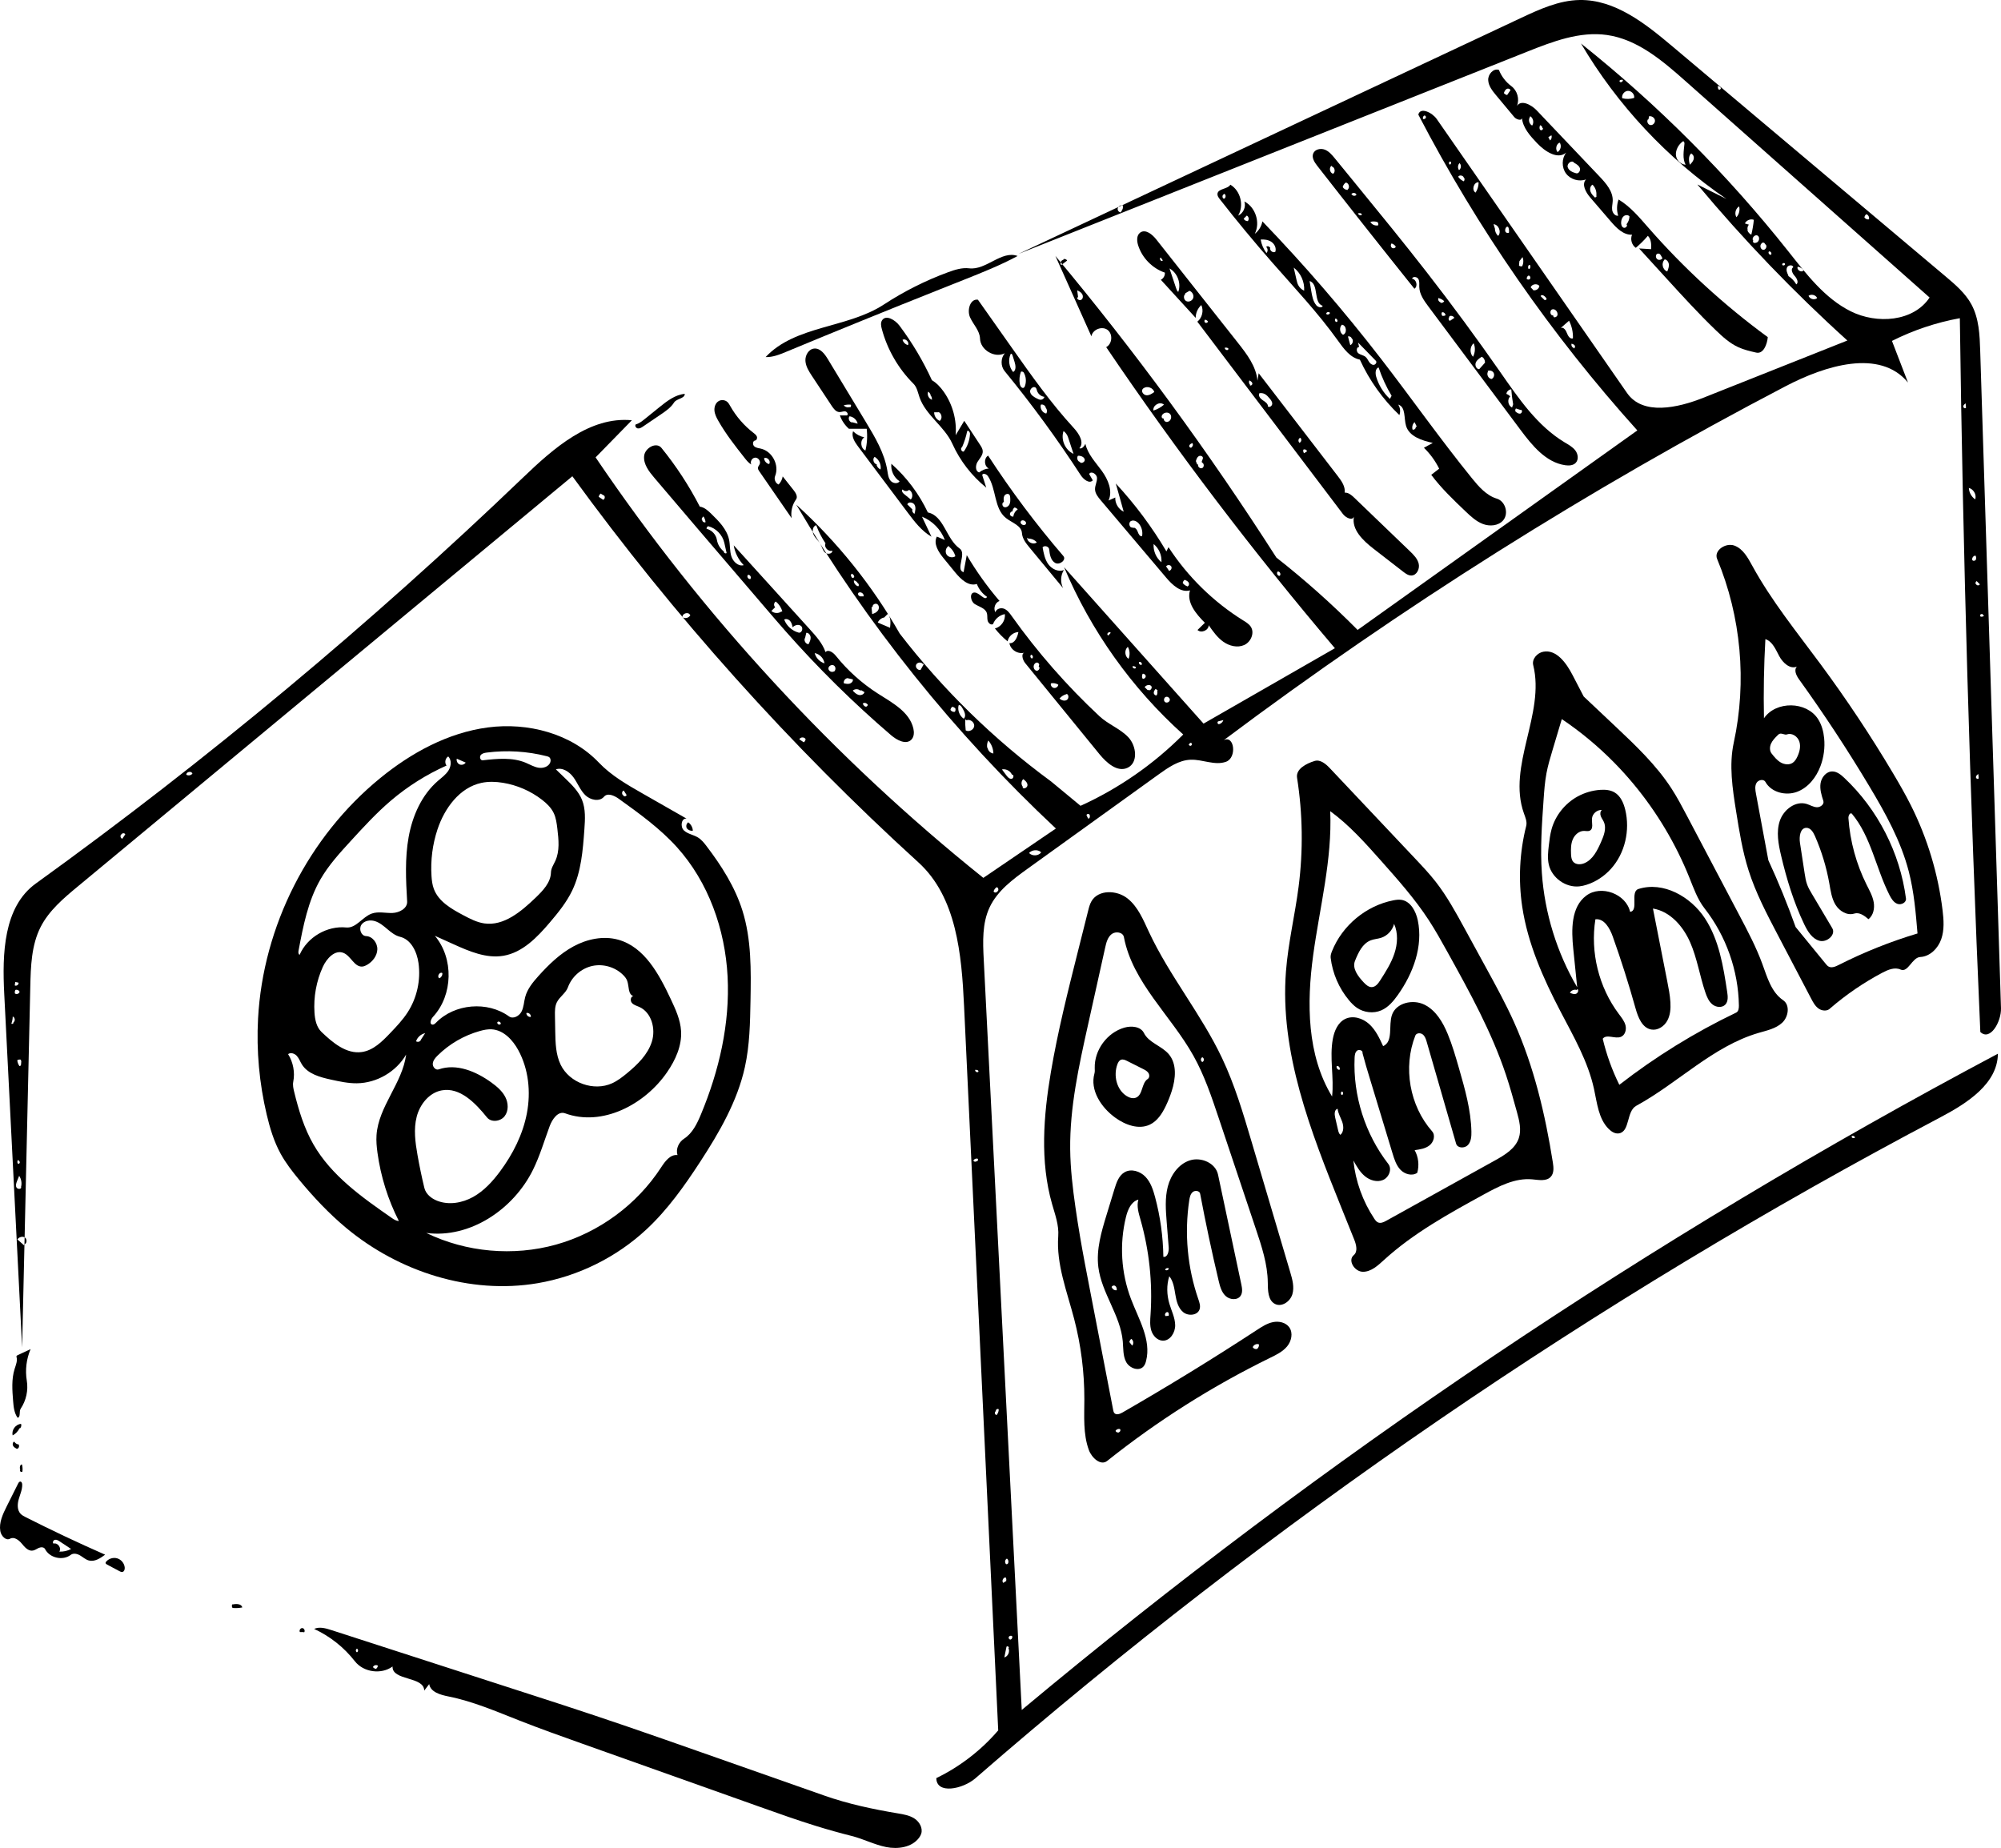 <?xml version="1.0" standalone="no"?>
<!DOCTYPE svg PUBLIC "-//W3C//DTD SVG 1.1//EN" "http://www.w3.org/Graphics/SVG/1.1/DTD/svg11.dtd">
<svg xmlns="http://www.w3.org/2000/svg" xmlns:xlink="http://www.w3.org/1999/xlink" version="1.1" id="Contours" x="0px" y="0px" width="1576.349" height="1455.877" viewBox="-0 0 1576.349 1455.877" enable-background="new 0 0 1576.349 1576.349" xml:space="preserve" stroke="black" fill="none" stroke-linecap="round" stroke-linejoin="round"><path class="selected" fill="#000000" opacity="1" stroke="none" d=" M831.805 652.736 C751.972 577.984 682.878 491.782 627.299 397.59 C659.573 426.871 687.182 461.283 708.771 499.136 C742.783 543.32 783.062 582.674 828.023 615.652 C835.756 622.05 843.489 628.448 851.222 634.847 C881.287 621.211 908.846 602.073 932.126 578.666 C891.654 542.33 859.344 496.953 838.247 446.821 C874.877 487.909 911.506 528.996 948.136 570.084 C982.626 550.286 1017.116 530.487 1051.606 510.689 C987.305 434.969 927.13 355.746 871.435 273.489 C876.253 270.965 876.841 263.076 872.452 259.865 C868.062 256.654 860.723 259.604 859.776 264.96 C850.325 243.845 840.875 222.73 831.424 201.615 C894.367 277.064 952.546 356.486 1005.501 439.251 C1027.995 456.906 1049.385 475.967 1069.505 496.286 C1142.955 443.891 1216.404 391.496 1289.854 339.101 C1222.143 263.897 1164.016 180.073 1117.323 90.295 C1118.84 84.126 1128.246 88.61 1131.87 93.828 C1181.837 165.766 1231.804 237.704 1281.77 309.643 C1294.185 327.517 1321.641 321.405 1341.864 313.367 C1379.68 298.335 1417.496 283.304 1455.312 268.273 C1413.124 230.116 1373.61 189.003 1337.155 145.336 C1344.778 149.132 1352.402 152.927 1360.025 156.722 C1313.493 124.951 1274.079 82.816 1245.481 34.27 C1305.828 82.362 1360.683 137.342 1408.638 197.799 C1422.931 215.818 1437.353 234.948 1457.928 245.23 C1478.502 255.511 1507.331 253.541 1520.095 234.408 C1456.014 177.586 1391.933 120.765 1327.852 63.944 C1309.671 47.822 1290.006 30.989 1265.949 27.57 C1244.553 24.529 1223.322 32.665 1203.24 40.65 C1069.579 93.792 935.918 146.934 802.257 200.077 C934.103 138.164 1065.948 76.252 1197.794 14.339 C1212.631 7.372 1228.035 0.267 1244.424 0.008 C1272.148 -0.432 1295.981 18.414 1317.188 36.275 C1388.977 96.735 1460.766 157.195 1532.554 217.655 C1540.303 224.181 1548.234 230.926 1553.058 239.835 C1559.043 250.888 1559.576 263.974 1559.973 276.538 C1565.429 449.11 1570.884 621.682 1576.34 794.253 C1576.679 804.966 1567.801 820.448 1560.065 813.03 C1551.817 625.678 1546.434 438.2 1543.918 250.683 C1525.365 254.065 1507.3 260.115 1490.452 268.587 C1494.658 279.511 1498.865 290.434 1503.072 301.357 C1480.866 274.471 1437.758 288.034 1406.85 304.178 C1252.056 385.028 1103.814 478.419 964.055 583.134 C972.401 578.839 974.628 597.017 965.785 600.164 C956.941 603.311 947.331 598.185 937.951 598.538 C928.64 598.889 920.481 604.546 912.918 609.989 C878.527 634.741 844.135 659.493 809.743 684.246 C797.966 692.722 785.705 701.768 779.561 714.912 C773.68 727.494 774.263 742.011 774.966 755.881 C784.948 952.974 794.93 1150.066 804.913 1347.159 C1042.403 1148.797 1300.583 975.221 1573.907 830.158 C1573.649 853.784 1549.729 869.115 1528.83 880.138 C1256.481 1023.788 1000.765 1198.94 768.413 1400.984 C758.575 1409.539 737.69 1413.886 737.61 1400.849 C756.213 1391.831 772.929 1378.942 786.38 1363.243 C777.412 1173.041 768.443 982.838 759.474 792.635 C757.558 751.988 753.622 706.832 723.528 679.442 C622.649 587.627 531.145 485.517 450.897 375.214 C321.056 482.913 191.215 590.612 61.374 698.311 C50.164 707.609 38.65 717.28 32.036 730.255 C24.742 744.565 24.228 761.248 23.864 777.305 C21.719 872.026 19.573 966.748 17.428 1061.469 C12.731 968.62 8.035 875.772 3.338 782.923 C1.748 751.491 2.663 714.504 28.188 696.091 C163.379 598.564 291.753 491.588 412.063 376.203 C436.151 353.102 464.555 327.917 497.779 331.093 C488.252 340.841 478.724 350.588 469.197 360.335 C553.645 485.239 657.001 597.335 774.657 691.62 C793.706 678.659 812.756 665.697 831.805 652.736 M642.991 413.753 C640.103 414.609 639.635 418.723 641.004 421.406 C642.373 424.09 644.874 426.046 646.334 428.681 C647.564 430.902 648.07 433.613 649.947 435.324 C651.823 437.034 655.844 436.351 655.696 433.816 C652.558 435.003 648.92 431.101 650.323 428.054 C647.314 423.606 644.846 418.792 642.991 413.753 M1327.881 129.791 C1325.241 124.823 1326.48 118.809 1326.98 113.205 C1327.061 112.293 1326.513 110.943 1325.711 111.386 C1321.346 114.49 1318.698 120.664 1321.231 125.383 C1322.54 127.825 1325.123 129.536 1327.881 129.791 M1239.123 266.581 C1239.31 261.788 1238.249 256.95 1236.071 252.675 C1233.891 254.581 1231.711 256.487 1229.531 258.393 C1231.696 257.45 1233.582 260.158 1234.375 262.382 C1235.167 264.606 1236.896 267.365 1239.123 266.581 M696.722 486.446 C694.447 486.776 692.395 488.357 691.497 490.473 C694.724 491.849 697.95 493.226 701.176 494.602 C701.62 490.814 701.909 486.507 699.355 483.673 C698.472 484.552 697.589 485.431 696.706 486.31 M1408.681 217.349 C1411.328 219.01 1413.551 221.341 1415.085 224.064 C1417.236 222.546 1415.491 219.214 1413.717 217.27 C1411.942 215.325 1410.416 211.804 1412.716 210.525 C1412.333 208.334 1408.609 208.721 1407.75 210.773 C1406.89 212.824 1407.894 215.137 1408.882 217.13 M760.365 566.73 C760.319 569.631 760.451 572.535 760.759 575.42 C763.342 576.948 767.214 574.95 767.467 571.96 C767.72 568.97 764.237 566.351 761.434 567.424 M1376.554 181.371 C1377.039 182.913 1378.199 184.229 1379.668 184.904 C1380.592 181.051 1381.253 177.136 1381.647 173.194 C1379.042 172.19 1375.769 173.507 1374.585 176.035 C1375.637 176.358 1376.688 176.682 1377.74 177.005 C1376.71 178.129 1376.342 179.819 1376.81 181.269 M1287.399 76.863 C1287.674 74.119 1285.122 71.445 1282.368 71.594 C1279.614 71.742 1277.364 74.675 1277.933 77.373 C1280.999 78.187 1284.296 78.11 1287.321 77.154 M900.995 305.767 C900.657 305.991 900.34 306.255 900.102 306.584 C898.758 308.44 900.811 311.195 903.094 311.388 C905.378 311.581 907.459 310.186 909.324 308.854 C908.383 305.539 903.869 303.867 900.995 305.767 M916.762 329.869 C916.554 331.527 918.594 332.989 920.096 332.259 C922.589 331.564 923.484 327.837 921.637 326.024 C919.79 324.211 916.169 325.073 915.253 327.493 C914.93 328.344 915.267 329.673 916.171 329.565 M943.853 365.984 C943.362 367.675 945.402 369.48 947.021 368.787 C948.64 368.094 948.742 365.372 947.18 364.56 C945.965 363.927 947.585 362.211 947.642 360.842 C947.705 359.343 945.524 358.647 944.262 359.456 C942.999 360.265 942.503 361.836 942.098 363.28 C942.435 364.14 942.771 364.999 943.107 365.858 M758.355 558.21 C758.061 557.737 757.766 557.263 757.471 556.789 C756.94 555.934 755.724 555.017 755.121 555.822 C754.236 559.684 755.941 564.006 759.224 566.224 C761.342 564.211 759.897 560.693 758.355 558.21 M797 609.91 C795.624 607.173 792.307 605.564 789.305 606.178 C790.47 607.739 791.635 609.301 792.8 610.863 C793.824 612.236 795.172 613.76 796.876 613.58 C798.579 613.399 798.982 610.18 797.273 610.3 M686.582 478.319 C686.747 480.142 686.913 481.965 687.078 483.788 C688.834 483.259 690.619 482.448 691.654 480.934 C692.689 479.421 692.642 477.054 691.138 476.005 C689.634 474.956 687.013 476.377 687.493 478.147 M1298.347 93.889 C1296.95 95.392 1298.134 98.275 1300.168 98.545 C1302.203 98.814 1304.078 96.64 1303.712 94.621 C1303.347 92.602 1301.09 91.223 1299.072 91.597 C1298.908 92.491 1298.745 93.384 1298.582 94.278 M16.539 935.263 C17.382 932.275 16.838 928.924 15.092 926.356 C14.54 927.729 13.987 929.101 13.434 930.474 C12.802 932.045 12.172 933.845 12.904 935.372 C13.635 936.899 16.415 937.166 16.764 935.508 M778.081 589.267 C778.337 591.508 780.322 593.427 782.571 593.607 C782.495 589.867 781.042 586.171 778.55 583.381 C777.626 585.186 777.342 587.311 777.759 589.296 M19.071 980.413 C21.264 979.808 21.518 976.287 19.651 974.987 C17.783 973.686 14.978 974.568 13.684 976.439 C15.44 977.992 17.196 979.545 18.952 981.098 M1223.725 249.15 C1223.815 250.801 1226.65 249.792 1226.955 248.166 C1227.402 245.788 1225.152 243.038 1222.835 243.733 C1220.517 244.428 1221.136 248.912 1223.511 248.449 M819.861 671.133 C817.156 669.109 812.935 669.513 810.664 672.014 C813.112 674.619 817.876 674.448 820.131 671.673 M916.535 318.528 C913.348 316.138 907.918 319.527 908.664 323.44 C911.757 322.479 914.643 320.86 917.076 318.722 M726.917 523.04 C725.623 521.307 722.404 521.783 721.667 523.817 C720.93 525.85 723.097 528.278 725.201 527.776 C726.076 526.226 726.951 524.677 727.826 523.127 M1380.804 190.283 C1381.097 191.205 1382.289 191.713 1383.156 191.285 C1385.719 191.034 1386.831 186.92 1384.603 185.628 C1382.376 184.336 1379.416 187.957 1381.284 189.729 M1177.657 180.315 C1177.715 182.406 1178.66 184.458 1180.21 185.862 C1182.97 182.829 1180.676 176.976 1176.59 176.626 C1176.967 177.844 1177.344 179.061 1177.721 180.278 M1556.288 392.23 C1556.712 388.828 1554.339 385.295 1551.028 384.403 C1551.163 387.974 1553.093 391.432 1556.062 393.421 M848.555 234.377 C848.317 235.988 850.694 237.032 851.992 236.048 C853.289 235.064 853.322 233.005 852.461 231.623 C851.6 230.241 850.096 229.404 848.61 228.738 C848.839 230.561 849.068 232.384 849.297 234.207 M1207.636 228.54 C1209.827 229.308 1212.508 227.55 1212.677 225.234 C1210.887 223.095 1206.835 223.758 1205.819 226.356 C1206.448 227.007 1207.077 227.659 1207.706 228.31 M805.446 620.322 C806.42 622.056 809.451 620.511 809.434 618.522 C809.416 616.533 807.718 615.015 806.131 613.815 C804.356 615.341 804.269 618.428 805.956 620.052 M1164.746 143.562 C1160.916 143.527 1159.142 149.755 1162.416 151.744 C1163.886 149.555 1164.724 146.947 1164.803 144.311 M1332.402 120.781 C1329.91 122.811 1330.433 126.688 1331.188 129.812 C1332.395 128.605 1333.644 127.333 1334.162 125.707 C1334.681 124.081 1334.206 122 1332.668 121.259 M888.231 509.825 C885.659 512.276 886.08 517.108 889.037 519.077 C890.297 516.075 890.104 512.502 888.53 509.653 M1390.405 192.315 C1390.378 191.151 1388.486 190.654 1387.891 191.654 C1386.062 192.957 1386.694 196.479 1388.913 196.817 C1391.132 197.155 1392.59 193.466 1390.625 192.38 M794.599 1298.321 C795.209 1297.49 793.48 1296.519 792.899 1297.371 C792.332 1300.179 791.764 1302.988 791.197 1305.796 C794.115 1304.949 795.771 1301.206 794.436 1298.477 M543.543 484.4 C542.278 481.735 537.219 483.313 537.693 486.225 C539.702 487.71 543.02 486.738 543.909 484.404 M1369.405 163.07 C1367.065 164.924 1366.395 168.573 1367.922 171.137 C1369.999 168.897 1370.833 165.572 1370.058 162.617 M883.097 166.69 C884.44 165.465 884.973 163.426 884.402 161.7 C882.733 161.544 880.899 162.541 880.514 164.171 C880.129 165.802 881.753 167.679 883.36 167.206 M904.489 543.457 C905.886 544.884 908.244 541.919 906.892 540.45 C905.539 538.98 902.922 539.732 901.714 541.322 C902.544 542.151 903.375 542.981 904.206 543.81 M1431.491 234.738 C1430.361 232.332 1426.864 231.45 1424.729 233.034 C1425.633 235.534 1429.185 236.59 1431.308 234.99 M1196.949 205.786 C1196.841 206.959 1196.732 208.132 1196.623 209.305 C1197.35 209.782 1198.273 209.95 1199.122 209.761 C1200.233 207.542 1200.34 204.845 1199.408 202.545 C1198.617 203.588 1197.826 204.631 1197.035 205.674 M917.842 553.125 C919.158 554.095 921.376 553.125 921.558 551.5 C921.74 549.876 919.791 548.44 918.293 549.094 C916.795 549.749 916.526 552.155 917.842 553.125 M1153.25 140.344 C1153.14 138.262 1149.74 137.454 1148.705 139.264 C1149.831 140.847 1151.398 142.112 1153.181 142.88 C1153.676 142.139 1153.858 141.196 1153.675 140.324 M475.671 390.367 C474.84 389.861 474.009 389.355 473.179 388.849 C472.383 389.482 471.829 390.41 471.649 391.41 C472.818 392.195 473.988 392.979 475.157 393.764 C476.52 393.293 476.885 391.164 475.757 390.265 M837.711 204.825 C835.858 204.821 834.711 207.517 835.999 208.85 C837.55 207.668 839.102 206.487 840.653 205.306 C840.173 204.225 838.724 203.706 837.667 204.235 M1185.856 182.259 C1186.184 183.393 1187.725 183.966 1188.714 183.321 C1188.953 181.829 1188.754 180.27 1188.15 178.886 C1186.748 177.666 1185.315 180.518 1185.849 182.298 M1416.252 210.076 C1414.977 212.434 1419.066 215.168 1420.757 213.089 C1419.889 211.628 1418.38 210.564 1416.713 210.239 M16.652 837.297 C16.905 836.464 16.747 835.516 16.236 834.81 C15.341 834.624 14.376 834.801 13.605 835.293 C13.773 836.892 14.342 838.448 15.243 839.78 C16.297 840.311 16.854 838.483 16.623 837.326 M752.701 558.315 C752.104 557.521 751.19 556.974 750.208 556.822 C749.412 557.405 748.869 558.321 748.739 559.299 C749.455 560.433 750.897 561.057 752.214 560.802 C752.691 560.079 752.861 559.159 752.672 558.314 M677.206 469.81 C678.247 469.821 679.289 469.832 680.33 469.843 C680.862 467.786 678.056 465.813 676.3 467.008 C675.523 467.838 676.134 469.47 677.265 469.584 M633.193 584.8 C633.999 584.237 634.541 583.312 634.638 582.334 C633.718 580.485 630.522 580.551 629.68 582.436 C630.852 583.233 632.024 584.029 633.196 584.825 M912.022 543.955 C911.475 543.554 910.928 543.153 910.381 542.751 C909.607 543.634 908.875 544.684 908.911 545.857 C908.946 547.03 910.138 548.192 911.233 547.769 C911.792 546.726 911.941 545.47 911.64 544.325 M1470.213 168.817 C1469.414 169.403 1468.868 170.322 1468.736 171.303 C1469.487 172.448 1470.955 173.072 1472.3 172.82 C1472.832 171.207 1471.842 169.256 1470.226 168.732 M151.552 609.373 C150.735 607.212 146.714 607.991 146.763 610.301 C148.307 611.365 150.695 610.878 151.699 609.295 M785.724 702.345 C786.981 701.593 786.625 699.286 785.199 698.948 C783.992 699.691 783.088 700.913 782.73 702.284 C783.171 703.454 785.186 703.458 785.631 702.29 M1556.659 440.294 C1556.888 439.433 1556.733 438.478 1556.243 437.734 C1554.567 437.768 1553.227 439.693 1553.775 441.277 C1554.569 442.389 1556.731 441.662 1556.691 440.296 M1216.202 235.786 C1216.556 236.783 1218.411 236.437 1218.381 235.379 C1217.447 233.421 1214.615 231.341 1213.647 233.283 C1214.5 234.125 1215.353 234.968 1216.206 235.81 M784.309 1111.928 C783.174 1112.631 783.816 1114.798 785.151 1114.769 C786.201 1113.536 786.79 1111.919 786.78 1110.299 C785.897 1109.498 784.194 1110.564 784.529 1111.708 M11.545 782.426 C12.608 783.809 15.3 783.005 15.43 781.265 C14.872 780.114 13.423 779.481 12.199 779.853 C11.715 780.557 11.545 781.469 11.742 782.301 M675.633 459.347 C675.038 458.243 673.919 457.436 672.684 457.22 C672.435 459.35 674.068 461.529 676.183 461.886 C676.853 461.158 676.587 459.802 675.692 459.381 M95.637 657.265 C94.404 658.136 94.875 660.458 96.35 660.78 C97.13 659.634 97.911 658.489 98.691 657.343 C98.25 656.17 96.23 656.16 95.778 657.33 M792.671 1232.311 C794.73 1232.801 795.022 1229.036 793.23 1227.909 C791.608 1228.659 791.281 1231.234 792.664 1232.365 M1149.839 128.468 C1148.367 129.881 1148.17 132.422 1149.407 134.045 C1150.992 132.912 1151.34 130.393 1150.121 128.874 M792.655 1245.297 C792.895 1244.442 792.738 1243.484 792.238 1242.75 C790.249 1242.727 788.976 1245.591 790.326 1247.052 C791.153 1246.527 791.981 1246.002 792.808 1245.476 M10.748 805.33 C12.212 804.204 11.772 801.464 10.028 800.853 C10.001 802.751 9.636 804.644 8.957 806.416 C9.594 807.151 11.05 806.131 10.576 805.281 M900.205 534.746 C901.356 535.009 902.601 533.976 902.585 532.796 C902.57 531.616 901.337 530.622 900.175 530.824 C899.455 532.023 899.465 533.624 900.201 534.813 M959.72 568.291 C958.725 568.688 959.095 570.54 960.166 570.524 C961.832 570.24 963.281 568.941 963.746 567.317 C962.399 567.646 961.052 567.975 959.704 568.304 M1006.655 450.231 C1005.193 451.205 1006.452 454.051 1008.156 453.624 C1009.36 452.542 1008.287 450.098 1006.676 450.253 M858.246 641.811 C857.791 640.835 855.982 641.192 855.931 642.268 C856.346 643.119 856.76 643.97 857.175 644.821 C858.5 645.325 858.935 643.016 858.302 641.748 M1556.777 460.285 C1557.223 461.451 1559.225 461.462 1559.684 460.302 C1558.861 459.479 1558.037 458.656 1557.214 457.832 C1556.271 458.211 1555.952 459.615 1556.638 460.364 M796.141 1291.65 C797.259 1291.372 797.854 1289.864 797.227 1288.897 C796.327 1288.417 795.021 1288.789 794.658 1289.741 C794.294 1290.693 795.221 1291.92 796.215 1291.692 M12.014 773.782 C11.878 774.632 11.742 775.481 11.606 776.331 C12.943 777.124 14.927 775.696 14.598 774.176 C13.809 774.006 13.019 773.836 12.23 773.665 M938.634 352.291 C939.764 351.737 940.118 350.044 939.305 349.083 C938.278 349.501 937.119 350.065 936.866 351.144 C936.612 352.223 938.273 353.327 938.816 352.36 M1239.684 274.483 C1240.665 274.465 1241.079 273.053 1240.556 272.223 C1240.033 271.392 1239.019 271.042 1238.081 270.753 C1237.574 272.065 1238.409 273.724 1239.764 274.099 M1202.552 219.376 C1203.02 220.414 1204.702 220.576 1205.36 219.646 C1206.018 218.717 1205.305 217.184 1204.17 217.089 C1203.327 217.481 1202.753 218.392 1202.762 219.321 M769.234 914.72 C770.066 915.343 770.908 913.611 770.175 912.873 C768.915 912.454 767.432 913.142 766.801 914.311 C767.123 915.264 768.564 915.58 769.256 914.85 M1558.796 613.302 C1558.691 612.131 1558.586 610.96 1558.482 609.789 C1557.624 610.394 1556.685 611.132 1556.595 612.178 C1556.505 613.224 1558.012 614.18 1558.617 613.322 M670.992 454.815 C671.148 455.809 672.928 455.289 672.941 454.283 C672.955 453.276 672.028 452.545 671.194 451.982 C670.031 452.341 670.079 454.39 671.257 454.695 M1548.795 321.302 C1548.691 320.131 1548.587 318.96 1548.483 317.789 C1547.624 318.394 1546.683 319.134 1546.594 320.181 C1546.506 321.229 1548.021 322.181 1548.621 321.317 M1205.233 208.808 C1203.91 208.323 1203.433 210.623 1204.145 211.839 C1205.487 212.311 1205.969 210.012 1205.295 208.758 M1393.542 198.125 C1392.573 199.127 1393.907 201.14 1395.207 200.639 C1396.034 199.625 1394.885 197.804 1393.613 198.115 M1278.232 62.89 C1277.115 62.645 1275.321 63.24 1275.913 64.218 C1276.615 65.607 1279.228 63.983 1278.294 62.739 M1561.181 483.898 C1560.339 483.276 1559.497 485.026 1560.248 485.754 C1561.178 486.05 1562.26 485.8 1562.966 485.126 C1562.459 484.618 1561.951 484.109 1561.443 483.601 M873.104 500.678 C873.738 499.98 874.372 499.282 875.006 498.584 C874.207 497.144 871.513 498.982 872.563 500.251 M897.208 521.818 C896.993 522.921 898.133 524.052 899.234 523.828 C900.373 522.76 898.219 520.632 897.164 521.784 M1122.263 90.943 C1121.14 91.297 1120.557 92.792 1121.144 93.812 C1121.973 93.93 1122.921 93.574 1123.253 92.805 C1123.585 92.036 1122.98 90.959 1122.146 91.037 M1353.849 70.234 C1354.163 71.219 1355.891 70.298 1355.613 69.302 C1355.334 68.306 1354.146 67.912 1353.122 67.775 C1353.287 68.625 1353.453 69.475 1353.618 70.325 M1461.083 895.849 C1460.829 894.873 1459.347 894.524 1458.684 895.284 C1458.427 896.701 1461.09 897.256 1461.421 895.855 M768.276 842.823 C767.834 844.078 769.787 845.3 770.723 844.353 C771.247 843.268 769.411 842.679 768.221 842.867 M1406.222 207.817 C1405.814 206.816 1403.942 207.23 1403.996 208.31 C1403.901 209.711 1406.799 209.077 1406.127 207.843 M936.433 586.326 C936.43 587.17 937.447 587.835 938.218 587.494 C938.99 587.153 939.184 585.954 938.559 585.388 C937.911 584.945 936.863 585.563 936.938 586.344 M1142.637 127.48 C1141.603 126.497 1140.825 129.393 1142.23 129.647 C1143.18 129.367 1143.483 127.904 1142.723 127.269 M892.276 524.823 C891.834 526.078 893.787 527.3 894.723 526.353 C895.247 525.268 893.411 524.679 892.221 524.867 M14.226 916.744 C14.847 917.184 15.715 916.339 15.593 915.588 C15.471 914.837 14.806 914.313 14.19 913.866 C13.505 914.706 13.489 916.021 14.153 916.877 z"/><path class="selected" fill="#000000" opacity="1" stroke="none" d=" M549.85 659.791 C552.611 661.478 554.67 664.08 556.631 666.653 C568.43 682.13 579.05 698.842 584.882 717.41 C592.008 740.101 591.654 764.369 591.234 788.149 C590.923 805.723 590.597 823.435 586.826 840.603 C580.883 867.659 566.673 892.122 551.559 915.336 C539.181 934.349 525.928 953.024 509.335 968.495 C485.644 990.585 455.39 1005.545 423.454 1010.962 C370.316 1019.975 314.315 1001.966 272.861 967.521 C259.215 956.182 247.019 943.184 235.709 929.514 C230.324 923.005 225.107 916.299 221.052 908.889 C215.812 899.312 212.62 888.751 210.109 878.128 C204.267 853.416 201.929 827.872 203.289 802.516 C207.196 729.709 243.004 659.179 299.476 613.058 C324.027 593.008 352.983 577.206 384.413 573.088 C415.842 568.969 449.886 577.831 471.752 600.781 C481.484 610.996 493.926 618.137 506.18 625.133 C517.739 631.733 529.299 638.332 540.858 644.932 C536.712 644.468 535.723 651.305 538.735 654.191 C541.747 657.078 546.291 657.616 549.85 659.791 M341.136 801.072 C339.42 802.928 338.053 806.713 340.532 807.207 C341.695 807.439 342.72 806.479 343.55 805.631 C358.203 790.688 384.013 788.492 400.98 800.744 C404.208 803.075 408.971 800.542 410.82 797.015 C412.669 793.488 412.709 789.322 413.739 785.475 C415.441 779.114 419.783 773.832 424.183 768.934 C432.296 759.904 441.172 751.308 451.858 745.549 C462.543 739.79 475.304 737.088 487.004 740.322 C507.71 746.043 519.204 767.547 528.348 786.986 C532.15 795.068 536.019 803.402 536.54 812.319 C537.217 823.91 532.119 835.127 525.54 844.694 C507.913 870.329 474.378 887.807 445.166 877.105 C439.64 875.08 435.054 881.696 433.017 887.217 C428.768 898.728 425.318 910.579 419.895 921.587 C404.524 952.782 370.279 975.87 335.797 971.362 C367.276 986.605 404.352 989.931 438.041 980.534 C471.73 971.137 501.733 949.101 520.778 919.766 C523.892 914.97 528.047 909.298 533.721 910.013 C532.206 905.272 534.7 899.818 538.879 897.115 C545.525 892.818 549.156 885.223 552.2 877.917 C566.502 843.588 575.128 806.426 573.179 769.288 C571.23 732.149 558.163 695.028 533.249 667.417 C519.903 652.626 503.584 640.885 487.401 629.265 C483.907 626.756 478.619 624.401 475.832 627.677 C472.243 631.894 465.047 630.335 461.09 626.461 C457.133 622.587 455.149 617.164 451.939 612.652 C448.729 608.14 443.145 604.32 437.911 606.129 C440.344 608.476 442.777 610.822 445.21 613.169 C450.419 618.192 455.771 623.424 458.486 630.132 C461.441 637.436 460.924 645.619 460.359 653.478 C459.18 669.891 457.886 686.752 450.771 701.59 C446.321 710.872 439.767 718.965 433.094 726.803 C423.175 738.452 411.674 750.429 396.59 752.987 C383.108 755.274 369.705 749.509 357.243 743.879 C352.351 741.669 347.458 739.459 342.566 737.248 C357.574 755.016 356.924 783.994 341.136 801.072 M437.513 678.153 C441.024 670.42 440.095 661.491 439.095 653.056 C438.584 648.744 438.047 644.338 436.15 640.432 C434.115 636.241 430.648 632.916 426.962 630.067 C418.021 623.158 407.341 618.52 396.189 616.704 C390.599 615.794 384.835 615.588 379.295 616.767 C362.042 620.437 350.16 636.766 344.618 653.512 C340.724 665.278 339.121 677.798 339.925 690.166 C340.148 693.593 340.562 697.047 341.752 700.269 C345.441 710.26 355.606 716.072 365.018 721.054 C370.27 723.834 375.655 726.658 381.538 727.497 C396.971 729.698 410.595 718.098 421.853 707.314 C427.645 701.766 433.846 695.339 434.033 687.32 C434.11 684.024 436.15 681.155 437.513 678.153 M345.617 842.492 C359.628 837.593 375.114 844.133 387.127 852.851 C391.439 855.98 395.65 859.542 398.079 864.284 C400.508 869.026 400.784 875.206 397.508 879.407 C394.231 883.608 386.973 884.479 383.635 880.327 C374.49 868.954 362.285 856.359 347.94 859.041 C338.036 860.893 330.764 870.063 328.258 879.822 C325.752 889.582 327.131 899.882 328.875 909.806 C330.413 918.555 332.223 927.256 334.303 935.892 C335.464 940.716 339.797 944.211 344.418 946.018 C353.558 949.592 364.179 947.76 372.747 942.975 C381.315 938.191 388.093 930.744 393.939 922.862 C404.074 909.2 411.957 893.621 415.104 876.904 C418.251 860.186 416.419 842.271 408.291 827.328 C403.861 819.184 396.583 811.479 387.328 810.931 C384.194 810.745 381.071 811.405 378.047 812.248 C365.546 815.731 353.963 822.456 344.74 831.586 C342.927 833.381 341.106 835.482 340.937 838.028 C340.769 840.575 343.208 843.334 345.617 842.492 M344.993 615.192 C347.972 612.612 351.289 610.269 353.363 606.919 C355.437 603.568 355.88 598.777 353.13 595.955 C350.726 597.324 350.04 600.978 351.783 603.125 C335.967 610.173 321.169 619.499 307.985 630.725 C296.58 640.437 286.429 651.515 276.31 662.56 C267.632 672.033 258.881 681.605 252.47 692.738 C242.646 709.8 238.844 729.562 235.193 748.908 C234.964 750.122 234.911 751.709 236.031 752.231 C242.08 738.321 257.639 729.191 272.732 730.695 C280.49 731.468 285.485 722.392 292.822 719.756 C297.98 717.903 303.673 719.452 309.151 719.27 C314.63 719.089 321.055 715.663 320.737 710.191 C319.756 693.258 318.911 676.138 321.92 659.445 C324.93 642.752 332.17 626.294 344.993 615.192 M288.377 737.483 C293.47 737.674 297.431 742.915 297.248 748.008 C297.064 753.1 293.524 757.635 289.104 760.171 C287.979 760.817 286.763 761.366 285.47 761.478 C279.147 762.029 276.412 753.008 270.501 750.694 C263.771 748.06 257.313 755.151 254.321 761.731 C249.213 772.963 246.932 785.467 247.746 797.779 C248.112 803.306 249.296 809.197 253.297 813.027 C262.147 821.5 272.887 830.552 285.017 828.829 C294.031 827.549 301.023 820.583 307.308 813.995 C312.268 808.795 317.261 803.554 321.155 797.514 C328.492 786.134 331.577 772.081 329.682 758.674 C328.431 749.821 323.852 740.156 315.166 738.041 C311.351 737.112 308.173 734.551 305.173 732.019 C302.174 729.486 299.095 726.844 295.342 725.691 C291.59 724.538 286.938 725.301 284.72 728.54 C282.502 731.779 284.455 737.336 288.377 737.483 M498.946 784.762 C494.563 783.344 495.686 776.882 494.041 772.579 C493.415 770.939 492.291 769.535 491.06 768.284 C484.834 761.957 475.278 759.113 466.606 761.007 C457.935 762.9 450.433 769.469 447.411 777.814 C445.722 782.478 440.806 785.262 438.642 789.724 C437.086 792.933 437.119 796.651 437.183 800.216 C437.258 804.374 437.333 808.533 437.408 812.692 C437.569 821.612 437.805 830.859 441.705 838.883 C448.657 853.184 467.805 860.046 482.258 853.416 C486.591 851.428 490.397 848.467 494.068 845.426 C502.263 838.637 510.317 830.83 513.51 820.679 C516.703 810.527 513.297 797.583 503.569 793.27 C501.532 792.367 499.206 791.795 497.766 790.095 C496.326 788.395 496.735 785.04 498.946 784.762 M237.75 838.473 C236.407 836.283 235.554 833.764 233.822 831.866 C232.091 829.968 228.984 828.91 226.955 830.485 C230.993 836.878 232.478 844.835 231.018 852.254 C230.501 854.878 231.111 857.58 231.743 860.178 C235.24 874.547 239.582 888.873 246.965 901.686 C261.157 926.318 285.266 943.331 308.62 959.541 C310.31 960.713 312.142 961.933 314.199 961.931 C305.636 945.123 299.92 926.87 297.368 908.18 C296.74 903.58 296.301 898.929 296.616 894.297 C298.155 871.657 317.07 853.331 319.944 830.822 C312.086 844.372 296.798 853.284 281.134 853.445 C274.314 853.515 267.581 852.052 260.917 850.596 C252.152 848.681 242.441 846.121 237.75 838.473 M430.715 595.762 C415.37 591.861 399.287 590.879 383.58 592.886 C381.763 593.118 379.757 593.5 378.662 594.97 C377.568 596.439 378.456 599.198 380.277 598.993 C391.65 597.711 403.604 596.504 414.164 600.914 C417.515 602.314 420.701 604.272 424.287 604.842 C427.874 605.411 432.145 604.073 433.456 600.686 C433.989 599.31 433.871 597.545 432.73 596.609 C432.162 596.143 431.427 595.944 430.715 595.762 M331.54 819.184 C332.666 817.444 333.792 815.704 334.918 813.965 C331.648 814.652 328.826 817.166 327.765 820.334 C328.979 821.277 331.042 820.694 331.583 819.255 M359.83 597.769 C359.405 599.531 360.405 601.528 362.071 602.243 C363.737 602.958 365.873 602.307 366.858 600.786 C364.631 599.815 362.404 598.845 360.178 597.874 M348.38 766.562 C346.209 765.432 343.978 769.488 346.094 770.717 C347.612 770.096 348.627 768.422 348.476 766.789 M491.128 626.859 C491.73 627.786 493.476 627.387 493.617 626.291 C492.858 625.13 492.099 623.969 491.341 622.807 C489.722 623.322 489.637 626.094 491.222 626.706 M418.163 800.811 C418.288 799.072 416.311 797.547 414.661 798.109 C414.574 799.92 416.497 801.53 418.264 801.128 M394.34 806.906 C395.187 805.576 392.59 803.998 391.8 805.363 C391.37 806.622 393.348 807.816 394.262 806.849 z"/><path class="selected" fill="#000000" opacity="1" stroke="none" d=" M1114.748 676.334 C1120.376 682.299 1126.013 688.274 1131.059 694.738 C1139.814 705.955 1146.68 718.503 1153.505 730.989 C1159.407 741.784 1165.308 752.578 1171.209 763.373 C1178.755 777.177 1186.309 790.998 1192.751 805.35 C1208.442 840.31 1217.323 877.972 1223.303 915.822 C1223.913 919.682 1224.338 924.119 1221.737 927.036 C1218.298 930.895 1212.16 929.6 1207.013 929.125 C1193.458 927.875 1180.596 934.628 1168.662 941.173 C1141.157 956.26 1113.36 971.552 1090.202 992.713 C1085.418 997.084 1080.132 1001.995 1073.652 1001.954 C1067.172 1001.912 1061.481 993.018 1066.447 988.854 C1069.82 986.026 1068.461 980.64 1066.817 976.556 C1063.334 967.902 1059.851 959.247 1056.367 950.593 C1032.445 891.158 1008.084 829.057 1013.062 765.182 C1014.808 742.784 1020.152 720.828 1023.019 698.547 C1026.679 670.092 1026.268 641.116 1021.802 612.776 C1020.713 605.864 1028.924 601.567 1035.616 599.522 C1040.164 598.132 1044.52 601.912 1047.784 605.371 C1070.105 629.025 1092.427 652.68 1114.748 676.334 M1079.087 849.556 C1077.084 842.951 1075.08 836.344 1073.359 829.66 C1073.862 827.675 1070.71 826.468 1069.099 827.734 C1067.488 828.999 1067.221 831.299 1067.13 833.345 C1065.805 863.181 1075.39 893.382 1093.679 916.993 C1096.817 921.045 1094.212 927.632 1089.496 929.638 C1084.779 931.643 1079.139 929.894 1075.201 926.614 C1071.263 923.334 1068.672 918.757 1066.167 914.285 C1067.85 930.592 1073.554 946.468 1082.634 960.116 C1083.423 961.302 1084.306 962.529 1085.617 963.084 C1087.734 963.981 1090.112 962.838 1092.122 961.723 C1104.439 954.888 1116.756 948.053 1129.073 941.218 C1145.305 932.211 1161.536 923.204 1177.768 914.197 C1185.415 909.953 1193.678 904.996 1196.469 896.708 C1198.711 890.052 1196.851 882.789 1194.984 876.018 C1192.297 866.272 1189.609 856.521 1186.417 846.929 C1175.121 812.977 1157.682 781.454 1140.342 750.153 C1135.617 741.624 1130.887 733.086 1125.559 724.92 C1114.583 708.094 1101.181 693.01 1087.833 677.996 C1075.461 664.079 1062.964 650.048 1047.927 639.065 C1049.558 677.207 1039.631 714.764 1034.484 752.591 C1029.336 790.419 1029.567 831.239 1049.381 863.871 C1051.052 848.833 1047.246 833.457 1049.965 818.573 C1051.113 812.289 1053.892 805.675 1059.605 802.819 C1065.772 799.736 1073.55 802.164 1078.64 806.814 C1083.73 811.464 1086.729 817.913 1089.599 824.182 C1097.791 820.546 1093.661 808.027 1096.578 799.551 C1099.857 790.021 1113.001 787.038 1122.056 791.464 C1131.11 795.89 1136.62 805.272 1140.472 814.585 C1144.086 823.321 1146.708 832.428 1149.322 841.513 C1154.029 857.87 1158.771 874.451 1159.144 891.468 C1159.226 895.239 1158.948 899.386 1156.361 902.13 C1153.774 904.875 1148.142 904.658 1147.096 901.034 C1139.387 874.333 1131.679 847.631 1123.971 820.93 C1123.336 818.73 1122.606 816.383 1120.809 814.964 C1119.012 813.545 1115.806 813.737 1114.967 815.867 C1105.114 840.86 1110.434 871.171 1128.206 891.316 C1130.966 894.444 1129.452 899.712 1126.194 902.317 C1122.935 904.922 1118.578 905.573 1114.444 906.133 C1117.423 911.504 1118.173 918.068 1116.483 923.973 C1112.515 926.778 1106.684 925.133 1103.31 921.636 C1099.937 918.138 1098.419 913.301 1097.009 908.65 C1091.035 888.952 1085.061 869.254 1079.087 849.556 M1051.769 880.218 C1052.539 883.547 1053.308 886.876 1054.078 890.205 C1054.407 891.628 1054.805 893.164 1055.949 894.073 C1058.72 891.686 1058.585 887.308 1057.375 883.857 C1056.165 880.405 1054.114 877.182 1053.757 873.542 C1051.214 874.089 1051.183 877.683 1051.769 880.218 M1053.1 839.773 C1052.408 841.14 1053.749 843.029 1055.268 842.826 C1056.019 841.515 1054.692 839.595 1053.199 839.835 M1057.248 859.903 C1056.073 860.271 1056.04 862.3 1057.203 862.705 C1058.37 862.306 1058.341 860.27 1057.163 859.904 z"/><path class="selected" fill="#000000" opacity="1" stroke="none" d=" M1272.352 572.065 C1288.446 587.245 1304.703 602.618 1316.74 621.18 C1321.28 628.182 1325.178 635.577 1329.07 642.96 C1342.875 669.154 1356.68 695.348 1370.485 721.542 C1377.034 733.968 1383.604 746.44 1388.413 759.637 C1392.211 770.059 1395.503 781.744 1404.681 787.973 C1410.32 791.8 1408.955 801.1 1403.973 805.749 C1398.991 810.399 1391.928 811.839 1385.387 813.751 C1349.346 824.284 1321.975 853.205 1289.009 871.181 C1281.079 875.506 1284.205 891.649 1275.263 892.926 C1272.348 893.342 1269.541 891.616 1267.436 889.557 C1259.279 881.575 1258.177 869.12 1255.743 857.97 C1250.989 836.201 1239.626 816.562 1229.309 796.812 C1215.684 770.727 1203.513 743.381 1199.167 714.274 C1196.014 693.156 1197.09 671.415 1202.313 650.711 C1203.15 647.394 1201.661 643.997 1200.509 640.775 C1187.208 603.582 1217.352 562.383 1207.846 524.043 C1206.656 519.246 1210.935 514.374 1215.79 513.449 C1226.117 511.48 1233.891 522.34 1238.741 531.668 C1241.697 537.354 1244.653 543.041 1247.61 548.727 C1255.857 556.507 1264.105 564.286 1272.352 572.065 M1360.662 781.585 C1361.179 784.998 1361.542 788.945 1359.172 791.453 C1356.616 794.157 1351.919 793.657 1349.023 791.32 C1346.128 788.984 1344.637 785.356 1343.439 781.833 C1339.011 768.807 1336.989 754.971 1331.463 742.371 C1325.938 729.771 1315.738 718 1302.159 715.78 C1305.916 734.886 1309.673 753.992 1313.43 773.098 C1314.504 778.561 1315.581 784.044 1315.911 789.601 C1316.211 794.643 1315.835 799.923 1313.351 804.32 C1310.867 808.718 1305.837 811.975 1300.863 811.097 C1293.622 809.818 1290.418 801.442 1288.437 794.36 C1283.11 775.315 1277.124 756.453 1270.494 737.821 C1268.158 731.257 1263.741 723.405 1256.825 724.254 C1252.681 750.238 1259.502 777.792 1275.29 798.841 C1277.397 801.65 1279.714 804.465 1280.554 807.873 C1281.395 811.282 1280.213 815.502 1276.971 816.848 C1272.333 818.774 1265.644 814.371 1262.596 818.362 C1265.57 830.897 1269.966 843.094 1275.673 854.644 C1304.2 832.477 1335.108 813.376 1367.693 797.775 C1369.615 796.854 1369.9 794.277 1369.866 792.146 C1369.431 764.652 1359.795 737.383 1342.859 715.719 C1337.307 708.617 1334.274 699.932 1330.917 691.565 C1320.164 664.764 1305.187 639.663 1286.708 617.473 C1281.848 611.637 1276.747 606.001 1271.416 600.592 C1258.911 587.904 1245.133 576.471 1230.356 566.521 C1227.916 574.681 1225.476 582.84 1223.036 591 C1221.248 596.98 1219.456 602.974 1218.296 609.107 C1216.989 616.023 1216.494 623.062 1216.002 630.082 C1214.655 649.311 1213.307 668.615 1214.654 687.843 C1216.869 719.436 1226.471 750.488 1242.477 777.816 C1241.449 767.733 1240.421 757.649 1239.393 747.566 C1237.862 732.544 1237.518 714.629 1249.623 705.603 C1261.293 696.902 1280.949 704.165 1284.158 718.364 C1291.193 717.599 1283.984 702.528 1290.727 700.38 C1310.212 694.172 1331.764 706.28 1343.016 723.357 C1354.268 740.433 1357.598 761.366 1360.662 781.585 M1242.168 779.952 C1240.162 779.267 1237.726 780.241 1236.746 782.121 C1238.25 782.794 1239.931 783.479 1241.496 782.963 C1243.061 782.447 1243.945 780.067 1242.59 779.13 z"/><path class="selected" fill="#000000" opacity="1" stroke="none" d=" M1004.51 1027.337 C998.838 1024.539 998.806 1016.679 998.736 1010.356 C998.575 995.942 993.949 981.997 989.373 968.328 C979.626 939.218 969.879 910.107 960.132 880.997 C954.506 864.194 948.831 847.279 940.19 831.809 C922.433 800.021 892.161 774.051 885.391 738.274 C884.649 734.351 878.826 733.48 875.693 735.954 C872.559 738.427 871.503 742.64 870.637 746.537 C866.108 766.927 861.58 787.317 857.051 807.707 C849.905 839.88 842.722 872.397 843.074 905.352 C843.238 920.706 845.041 935.996 847.226 951.195 C848.342 958.96 849.558 966.711 850.874 974.445 C853.167 987.916 855.761 1001.332 858.356 1014.748 C859.509 1020.71 860.662 1026.673 861.815 1032.635 C866.855 1058.691 871.894 1084.747 876.934 1110.803 C877.104 1111.683 877.295 1112.608 877.887 1113.281 C879.416 1115.018 882.244 1113.975 884.249 1112.821 C920.161 1092.154 955.486 1070.468 990.167 1047.798 C994.131 1045.207 998.212 1042.551 1002.852 1041.609 C1007.492 1040.667 1012.889 1041.84 1015.648 1045.688 C1018.814 1050.105 1017.426 1056.559 1013.954 1060.74 C1010.482 1064.921 1005.413 1067.376 1000.531 1069.765 C954.988 1092.054 911.886 1119.327 872.243 1150.942 C867.114 1155.033 860.053 1148.56 857.793 1142.4 C853.15 1129.752 854.207 1115.851 854.234 1102.378 C854.278 1081.058 851.571 1059.734 846.202 1039.101 C840.597 1017.559 832.021 996.081 833.662 973.882 C834.302 965.238 831.149 956.835 828.777 948.497 C819.218 914.893 822.04 879.02 827.876 844.573 C833.264 812.775 841.137 781.459 849.001 750.182 C851.749 739.253 854.497 728.324 857.245 717.395 C857.888 714.834 858.548 712.233 859.89 709.958 C865.309 700.768 879.645 701.135 888.06 707.693 C896.474 714.252 900.644 724.692 905.169 734.354 C921.388 768.986 946.302 798.97 962.68 833.528 C972.672 854.611 979.338 877.086 985.965 899.456 C988.153 906.843 990.341 914.229 992.529 921.615 C1000.495 948.506 1008.461 975.396 1016.427 1002.287 C1018.108 1007.96 1019.793 1014.027 1018.094 1019.694 C1016.395 1025.362 1009.816 1029.954 1004.51 1027.337 M990.206 1062.777 C991.358 1061.986 991.985 1060.496 991.745 1059.119 C989.888 1058.397 987.537 1059.487 986.889 1061.371 C987.521 1062.496 988.959 1063.098 990.203 1062.758 M881.666 1128.174 C882.638 1127.951 882.993 1126.464 882.226 1125.826 C880.926 1125.52 879.408 1126.1 878.82 1127.299 C879.231 1128.403 880.718 1128.944 881.742 1128.362 M947.263 832.95 C945.692 833.418 945.646 836.138 947.201 836.658 C948.761 836.144 948.725 833.418 947.152 832.945 z"/><path class="selected" fill="#000000" opacity="1" stroke="none" d=" M1482.842 766.351 C1468.19 774.104 1454.415 783.512 1441.863 794.339 C1439.63 796.815 1435.456 796.532 1432.717 794.63 C1429.978 792.729 1428.33 789.66 1426.782 786.706 C1417.954 769.862 1409.125 753.018 1400.296 736.173 C1391.708 719.787 1383.075 703.297 1377.471 685.665 C1372.675 670.574 1370.168 654.867 1367.677 639.229 C1364.818 621.28 1361.968 602.831 1365.825 585.07 C1376.262 537.006 1371.624 485.781 1352.723 440.373 C1349.932 433.668 1359.511 427.33 1366.326 429.842 C1373.141 432.354 1376.949 439.411 1380.436 445.783 C1395.561 473.417 1415.544 498.021 1434.271 523.352 C1454.755 551.059 1473.843 579.798 1491.436 609.425 C1496.318 617.646 1501.088 625.94 1505.375 634.485 C1518.339 660.322 1526.817 688.402 1530.316 717.096 C1531.244 724.713 1531.795 732.636 1529.276 739.884 C1526.757 747.132 1520.436 753.562 1512.774 753.956 C1506.225 754.293 1503.197 766.568 1497.231 763.846 C1492.635 761.748 1487.308 763.988 1482.842 766.351 M1434.163 603.494 C1430.853 612.367 1424.492 620.555 1415.614 623.85 C1406.736 627.144 1395.344 624.276 1390.744 615.999 C1389.353 613.496 1385.15 614.365 1383.725 616.849 C1382.301 619.333 1382.782 622.426 1383.306 625.242 C1386.558 642.721 1389.81 660.2 1393.062 677.68 C1401.015 694.9 1408.19 712.48 1414.557 730.347 C1422.473 740.026 1430.388 749.704 1438.304 759.383 C1438.925 760.142 1439.564 760.917 1440.408 761.415 C1442.837 762.848 1445.899 761.546 1448.414 760.27 C1468.341 750.162 1489.171 741.834 1510.575 735.419 C1509.208 719.045 1507.827 702.579 1503.722 686.669 C1497.524 662.645 1485.32 640.646 1472.577 619.357 C1455.339 590.557 1436.882 562.487 1417.271 535.248 C1415.099 532.23 1412.968 527.831 1415.573 525.177 C1410.103 527.468 1404.462 522.168 1401.662 516.94 C1398.862 511.713 1396.365 505.383 1390.736 503.519 C1389.566 524.281 1389.192 545.087 1389.613 565.877 C1399.106 552.033 1423.138 552.387 1432.219 566.506 C1435.1 570.985 1436.518 576.282 1437.032 581.582 C1437.749 588.978 1436.759 596.533 1434.163 603.494 M1415.925 596.114 C1417.685 592.374 1418.774 588.034 1417.45 584.119 C1416.126 580.204 1411.685 577.179 1407.8 578.586 C1405.948 579.257 1403.884 577.472 1402.014 578.091 C1401.309 578.324 1400.757 578.868 1400.233 579.394 C1398.29 581.346 1396.305 583.356 1395.182 585.871 C1394.06 588.386 1393.97 591.553 1395.682 593.71 C1397.744 596.308 1399.873 598.965 1402.733 600.643 C1405.593 602.321 1409.391 602.826 1412.17 601.016 C1413.917 599.877 1415.037 598.001 1415.925 596.114 z"/><path class="selected" fill="#000000" opacity="1" stroke="none" d=" M552.17 1406.984 C526.36 1397.803 500.549 1388.621 474.739 1379.44 C469.431 1377.552 464.124 1375.664 458.816 1373.776 C442.301 1367.901 425.782 1362.025 409.466 1355.615 C391.024 1348.369 372.698 1340.398 353.267 1336.521 C346.979 1335.266 339.18 1333.123 338.115 1326.799 C336.809 1328.501 335.503 1330.203 334.197 1331.906 C334.074 1320.499 308.737 1324.313 309.248 1312.917 C300.323 1319.449 286.338 1317.498 279.542 1308.772 C271.073 1297.897 259.97 1289.089 247.454 1283.316 C251.67 1281.381 256.588 1282.788 261.002 1284.216 C297.822 1296.127 334.642 1308.038 371.463 1319.949 C389.377 1325.744 407.291 1331.54 425.206 1337.335 C431.123 1339.249 437.041 1341.163 442.953 1343.093 C460.045 1348.669 477.096 1354.369 494.105 1360.193 C513.519 1366.839 532.877 1373.646 552.235 1380.453 C584.633 1391.845 617.031 1403.238 649.429 1414.63 C668.138 1421.208 687.619 1425.348 707.178 1428.62 C711.793 1429.392 716.575 1430.177 720.475 1432.762 C724.375 1435.346 727.143 1440.285 725.698 1444.735 C725.327 1445.88 724.702 1446.93 723.98 1447.893 C718.303 1455.466 707.364 1457.019 698.082 1455.168 C688.801 1453.317 680.257 1448.789 671.079 1446.476 C661.627 1444.095 652.239 1441.462 642.926 1438.583 C628.203 1434.031 613.677 1428.864 599.157 1423.699 C591.982 1421.146 584.806 1418.594 577.631 1416.041 C569.144 1413.022 560.657 1410.003 552.17 1406.984 M293.71 1313.306 C294.308 1314.099 295.223 1314.647 296.205 1314.799 C296.998 1314.201 297.546 1313.287 297.7 1312.306 C296.478 1311.34 294.383 1311.912 293.822 1313.365 M281.164 1301.717 C282.339 1301.349 282.371 1299.32 281.208 1298.915 C280.041 1299.314 280.071 1301.35 281.248 1301.716 z"/><path class="selected" fill="#000000" opacity="1" stroke="none" d=" M896.788 945.106 C891.118 946.625 888.439 953.022 887.033 958.72 C881.775 980.022 883.174 1002.916 890.987 1023.419 C897.063 1039.364 907.106 1055.694 902.855 1072.22 C902.457 1073.768 901.911 1075.328 900.856 1076.529 C897.213 1080.682 889.804 1077.927 887.184 1073.064 C884.563 1068.2 884.989 1062.354 884.514 1056.85 C882.739 1036.288 867.816 1018.783 865.254 998.304 C863.509 984.352 867.666 970.412 871.777 956.966 C873.855 950.168 875.933 943.369 878.011 936.57 C879.542 931.563 881.433 926.089 885.983 923.498 C891.197 920.529 898.153 922.727 902.307 927.057 C906.461 931.387 908.409 937.335 909.959 943.132 C914.056 958.465 916.25 974.306 916.472 990.175 C919.757 990.754 920.939 985.993 920.676 982.669 C920.146 975.985 919.617 969.302 919.088 962.618 C918.35 953.3 917.629 943.773 919.993 934.729 C922.356 925.685 928.422 917.053 937.321 914.189 C946.219 911.326 957.599 916.237 959.539 925.381 C965.644 954.156 971.749 982.93 977.854 1011.704 C978.514 1014.813 979.1 1018.331 977.289 1020.944 C974.741 1024.62 968.727 1024.055 965.479 1020.981 C962.231 1017.906 961.036 1013.301 960.004 1008.948 C954.622 986.236 949.769 963.398 945.449 940.459 C945.003 938.089 941.452 937.595 939.603 939.145 C937.754 940.694 937.228 943.28 936.868 945.666 C932.945 971.684 935.418 998.643 944.011 1023.513 C944.908 1026.11 945.877 1028.932 945.004 1031.537 C943.368 1036.416 936.035 1037.02 932.072 1033.738 C928.109 1030.455 926.775 1025.024 925.927 1019.949 C925.079 1014.873 924.37 1009.474 921.144 1005.464 C918.896 1012.443 919.143 1020.1 921.219 1027.132 C922.873 1032.732 925.677 1038.13 925.779 1043.968 C925.881 1049.806 921.867 1056.37 916.029 1056.223 C911.763 1056.116 908.289 1052.399 906.997 1048.332 C905.705 1044.265 906.098 1039.884 906.381 1035.627 C908.05 1010.448 905.343 984.985 898.415 960.721 C896.958 955.617 895.307 950.203 896.788 945.106 M875.928 1014.236 C876.413 1015.775 878.154 1016.8 879.735 1016.477 C879.863 1015.218 879.577 1013.781 878.528 1013.073 C877.48 1012.365 875.655 1013.035 875.723 1014.298 M892.184 1059.797 C893.256 1058.244 892.784 1055.846 891.203 1054.816 C890.413 1055.427 889.864 1056.341 889.697 1057.326 C890.428 1058.242 891.158 1059.158 891.888 1060.075 M920.643 1036.292 C920.934 1035.487 920.759 1034.532 920.201 1033.882 C918.68 1032.961 916.885 1035.705 918.233 1036.864 C919.069 1036.772 919.905 1036.679 920.742 1036.586 M917.824 1000.242 C918.613 1001.35 920.766 1000.621 920.719 999.261 C919.715 998.626 918.171 999.224 917.857 1000.37 z"/><path class="selected" fill="#000000" opacity="1" stroke="none" d=" M681.78 354.915 C683.114 349.328 683.451 343.504 682.771 337.801 C678.092 337.799 673.412 337.797 668.733 337.795 C665.537 334.95 663.069 331.293 661.626 327.264 C663.485 327.274 665.344 327.284 667.204 327.294 C668.572 326.587 667.38 324.301 665.853 324.096 C664.327 323.891 662.826 324.695 661.287 324.648 C658.639 324.566 656.771 322.117 655.311 319.907 C650.123 312.06 644.936 304.212 639.749 296.365 C637.312 292.679 634.798 288.771 634.499 284.363 C634.2 279.954 637.019 275.001 641.42 274.606 C646.18 274.178 649.667 278.816 652.14 282.905 C655.269 288.082 658.398 293.258 661.528 298.435 C668.359 309.734 675.19 321.034 682.021 332.333 C689.336 344.432 696.796 356.918 699.048 370.876 C699.49 373.616 699.794 376.558 701.553 378.705 C703.312 380.852 707.174 381.493 708.683 379.163 C704.191 376.25 701.574 370.682 702.197 365.365 C714.238 376.035 724.084 389.171 730.947 403.723 C743.67 406.302 745.378 424.758 756.037 432.169 C761.729 436.127 752.409 448.958 759.099 450.774 C759.934 446.305 760.768 441.836 761.603 437.368 C769.129 450.125 777.776 462.221 787.412 473.47 C783.984 474.646 782.311 479.298 784.204 482.388 C784.76 479.644 788.406 478.538 791.006 479.575 C793.607 480.613 795.356 483.024 796.98 485.305 C817.321 513.883 840.551 540.402 866.203 564.328 C873.046 570.711 882.404 574.017 888.846 580.805 C895.287 587.592 896.78 600.817 888.336 604.849 C880.291 608.691 871.729 601.025 866.094 594.116 C846.596 570.209 827.099 546.301 807.602 522.394 C805.453 519.759 804.108 514.604 807.46 514.037 C802.328 515.882 795.982 512.07 795.2 506.673 C799.318 507.189 801.5 502.022 802.287 497.948 C798.239 498.091 794.503 501.297 793.748 505.276 C790.062 502.259 786.704 498.841 783.752 495.103 C788.647 493.983 792.241 488.798 791.571 483.822 C787.392 484.594 783.728 487.709 782.292 491.708 C780.555 492.724 778.432 490.788 778.006 488.822 C777.58 486.855 778.026 484.74 777.361 482.841 C776.024 479.024 771.226 478.033 767.831 475.836 C764.436 473.639 763.601 466.841 767.645 466.802 C771.61 466.765 775.79 473.768 777.59 470.235 C773.945 467.775 771.09 464.165 769.534 460.053 C763.034 462.2 756.876 456.32 752.537 451.025 C749.474 447.287 746.41 443.548 743.346 439.81 C739.329 434.908 735.095 428.349 738.035 422.735 C740.133 423.638 742.231 424.541 744.329 425.444 C741.24 417.169 734.532 410.319 726.323 407.058 C728.816 412.32 731.308 417.582 733.801 422.845 C726.027 418.334 720.417 410.954 715.021 403.766 C702.007 386.433 688.992 369.1 675.978 351.767 C673.331 348.242 670.54 343.887 672.033 339.739 C674.442 342.139 677.551 343.829 680.876 344.544 C677.323 346.87 677.878 353.24 681.78 354.915 M747.476 430.02 C745.166 431.283 744.296 434.612 745.693 436.844 C747.09 439.075 750.464 439.748 752.61 438.223 C751.807 435.21 749.971 432.483 747.482 430.604 M711.97 389.023 C713.815 390.527 715.661 392.031 717.506 393.535 C719.57 391.365 718.842 387.252 716.157 385.923 C714.846 387.316 712.272 387.169 711.127 385.637 C709.871 386.249 710.888 388.14 711.97 389.023 M690.555 366.369 C691.029 367.917 692.208 369.234 693.695 369.874 C694.351 366.019 692.377 361.854 688.977 359.921 C687.072 361.66 688.23 365.471 690.78 365.857 M718.763 401.34 C718.34 402.679 719.127 404.282 720.445 404.766 C721.059 402.434 721.644 399.829 720.483 397.716 C719.322 395.602 715.586 395.068 714.737 397.325 C716.06 398.653 717.383 399.982 718.706 401.31 M840.217 546.869 C838.052 547.39 836.067 548.631 834.651 550.35 C836.186 551.747 838.564 552.537 840.351 551.482 C842.139 550.426 842.152 547.116 840.137 546.614 M671.279 332.63 C672.735 333.017 674.191 333.405 675.647 333.792 C675.007 330.769 672.285 328.309 669.213 327.976 C667.881 329.642 669.102 332.592 671.222 332.83 M818.492 524.304 C819.099 523.285 817.945 521.896 816.762 521.988 C815.58 522.081 814.687 523.184 814.397 524.334 C813.969 526.03 814.882 528.17 816.611 528.426 C818.341 528.681 819.744 525.975 818.263 525.046 M827.801 538.743 C827.639 540.286 828.885 541.839 830.426 542.014 C831.967 542.189 833.53 540.955 833.717 539.416 C832.069 538.372 830.027 537.966 828.105 538.3 M669.247 320.722 C670.07 321.371 670.858 319.629 670.196 318.816 C668.356 318.635 666.481 318.804 664.703 319.312 C665.698 320.649 667.591 321.237 669.168 320.7 M813.103 518.687 C814.233 517.993 813.596 515.837 812.27 515.869 C811.172 516.665 811.843 518.795 813.199 518.818 z"/><path class="selected" fill="#000000" opacity="1" stroke="none" d=" M1071.28 283.346 C1063.632 281.794 1058.574 274.742 1054.03 268.397 C1038.462 246.657 1020.06 227.131 1002.421 207.034 C988.09 190.706 974.232 173.962 960.87 156.831 C959.949 155.651 958.983 154.321 959.083 152.827 C959.375 148.442 966.932 149.231 969.272 145.511 C977.27 150.264 980.187 161.897 975.378 169.861 C979.465 168.085 981.738 162.954 980.306 158.733 C989.104 163.258 993.007 175.365 988.506 184.175 C991.631 181.815 993.813 178.24 994.481 174.381 C1027.511 208.694 1058.677 244.801 1087.797 282.49 C1111.934 313.729 1134.667 346.054 1159.521 376.727 C1164.945 383.421 1170.95 390.363 1179.196 392.858 C1185.961 394.904 1188.759 404.71 1184.094 410.019 C1180.333 414.297 1173.618 414.844 1168.283 412.847 C1162.948 410.85 1158.667 406.823 1154.541 402.895 C1144.991 393.803 1135.39 384.654 1127.504 374.086 C1129.584 372.471 1131.664 370.857 1133.744 369.243 C1130.718 363.116 1126.637 357.513 1121.735 352.752 C1124.067 351.483 1126.398 350.214 1128.73 348.946 C1120.155 347.066 1110.121 343.894 1107.648 335.471 C1105.874 329.43 1107.524 320.578 1101.498 318.752 C1103.074 321.157 1103.421 324.325 1102.402 327.014 C1089.383 314.609 1078.758 299.701 1071.28 283.346 M1094.936 314.268 C1095.383 313.453 1095.83 312.639 1096.277 311.825 C1092.068 304.772 1088.62 297.264 1086.014 289.475 C1083.364 290.4 1083.356 294.147 1084.149 296.838 C1086.101 303.472 1089.87 309.561 1094.936 314.268 M1069.895 269.896 C1070.155 271.076 1070.415 272.257 1070.676 273.437 C1068.512 273.212 1068.283 276.885 1069.984 278.241 C1071.685 279.596 1074.113 279.78 1075.774 281.185 C1076.953 282.183 1077.588 283.662 1078.431 284.956 C1079.274 286.251 1080.553 287.481 1082.097 287.448 C1083.642 287.415 1084.957 285.36 1083.879 284.253 C1079.217 279.467 1074.556 274.682 1069.895 269.896 M1000.671 194.987 C999.817 197.122 1002.69 199.574 1004.664 198.395 C1005.636 195.579 1004.126 192.328 1001.687 190.619 C999.248 188.909 996.104 188.506 993.133 188.726 C993.764 192.562 995.343 196.238 997.693 199.335 C998.973 198.091 998.871 195.725 997.488 194.596 C998.069 193.706 999.655 193.823 1000.099 194.789 M1032.978 229.249 C1033.638 233.212 1034.387 237.375 1036.937 240.479 C1038.274 242.107 1041.479 242.942 1042.005 240.902 C1034.459 238.79 1039.194 223.635 1031.674 221.43 C1032.109 224.036 1032.543 226.643 1032.978 229.249 M1021.255 219.995 C1021.612 221.577 1021.976 223.179 1022.718 224.621 C1023.713 226.558 1025.386 228.139 1027.377 229.023 C1027.86 222.115 1024.68 215.056 1019.187 210.841 C1019.876 213.892 1020.566 216.944 1021.255 219.995 M1057.193 255.772 C1054.878 257.861 1055.325 262.196 1058.018 263.768 C1061.421 262.51 1060.797 256.363 1057.212 255.813 M1064.979 266.93 C1064.72 265.601 1063.185 264.679 1061.89 265.074 C1062.503 267.359 1063.115 269.645 1063.728 271.93 C1065.569 271.131 1066.342 268.541 1065.241 266.863 M1116.116 336.093 C1115.535 334.926 1114.954 333.759 1114.372 332.592 C1112.805 334.027 1112.162 336.392 1112.786 338.424 C1114.013 338.879 1115.505 337.644 1115.288 336.354 M983.235 173.829 C984.137 172.55 983.604 170.512 982.192 169.839 C981.379 170.656 980.567 171.472 979.755 172.288 C980.326 173.601 981.871 174.409 983.276 174.13 M964.273 152.968 C962.708 153.38 962.628 156.092 964.167 156.595 C965.908 156.17 965.979 153.132 964.259 152.626 M1047.577 246.413 C1046.891 245.279 1044.729 245.914 1044.766 247.24 C1045.553 248.349 1047.698 247.677 1047.713 246.318 M1051.897 251.423 C1051.17 252.252 1052.027 253.822 1053.118 253.659 C1054.501 252.933 1052.928 250.316 1051.637 251.196 z"/><path class="selected" fill="#000000" opacity="1" stroke="none" d=" M975.226 270.095 C982.262 279.005 989.586 288.61 990.607 299.917 C990.926 297.96 991.245 296.004 991.564 294.047 C998.992 303.707 1006.421 313.366 1013.849 323.026 C1027.185 340.368 1040.521 357.71 1053.857 375.052 C1056.815 378.898 1059.936 383.307 1059.318 388.12 C1062.273 387.925 1064.783 390.123 1066.917 392.175 C1081.502 406.198 1096.088 420.221 1110.673 434.243 C1113.637 437.093 1116.741 440.183 1117.643 444.195 C1118.545 448.207 1116.083 453.233 1111.975 453.398 C1109.515 453.498 1107.343 451.914 1105.396 450.406 C1097.609 444.374 1089.821 438.342 1082.034 432.311 C1073.779 425.917 1064.595 417.234 1066.601 406.987 C1065.47 410.496 1060.164 407.911 1057.939 404.971 C1019.704 354.457 981.469 303.943 943.234 253.428 C947.049 250.438 948.418 244.718 946.371 240.325 C943.55 242.871 941.898 246.665 941.957 250.465 C932.798 240.45 923.639 230.435 914.48 220.42 C916.547 219.424 917.874 217.071 917.656 214.787 C907.805 211.428 899.75 203.195 896.606 193.273 C895.51 189.812 895.29 185.362 898.23 183.233 C902.363 180.241 907.737 184.636 910.9 188.64 C917.53 197.035 924.16 205.431 930.79 213.827 C945.602 232.583 960.414 251.339 975.226 270.095 M921.296 211.479 C923.01 216.601 924.725 221.722 926.439 226.844 C926.828 228.005 927.258 229.228 928.198 230.014 C930.68 223.277 927.58 214.952 921.296 211.479 M1000.08 313.782 C999.009 312.529 997.904 311.248 996.451 310.471 C995.146 309.772 993.604 309.528 992.147 309.789 C990.944 311.7 992.854 314.059 994.746 315.292 C996.637 316.525 998.97 317.993 998.862 320.248 C1000.149 321.284 1002.183 319.759 1002.236 318.109 C1002.288 316.458 1001.153 315.037 1000.08 313.782 M933.865 231.476 C932.022 232.866 932.467 236.198 934.53 237.233 C936.594 238.268 939.392 236.878 940.023 234.658 C940.655 232.437 939.219 229.91 937.06 229.092 C935.91 229.779 934.76 230.465 933.61 231.151 M1024.056 348.579 C1025.372 347.925 1025.53 345.769 1024.324 344.93 C1022.558 345.363 1022.394 348.392 1024.103 349.013 M984.54 303.41 C985.247 304.303 986.808 303.109 986.576 301.994 C986.344 300.879 985.219 300.221 984.206 299.702 C983.674 300.848 983.922 302.31 984.802 303.216 M1029.549 355.364 C1029.237 354.233 1027.703 353.654 1026.721 354.296 C1026.494 355.243 1026.716 356.289 1027.31 357.061 C1028.142 356.534 1028.975 356.006 1029.807 355.478 M949.28 251.881 C948.59 252.478 948.7 253.752 949.483 254.221 C950.265 254.69 951.441 254.187 951.642 253.297 C951.081 252.493 950.165 251.946 949.191 251.834 M965.071 273.708 C964.227 275.038 966.8 276.627 967.611 275.276 C968.247 274.277 966.381 273.646 965.227 273.908 M916.016 205.12 C915.477 204.377 914.939 203.633 914.4 202.89 C912.936 203.532 914.419 206.309 915.767 205.45 z"/><path class="selected" fill="#000000" opacity="1" stroke="none" d=" M943.374 496.335 C945.308 494.442 947.241 492.549 949.174 490.656 C942.173 483.693 934.566 474.55 937.472 465.114 C930.185 467.152 923.492 460.765 918.605 454.988 C901.434 434.687 884.264 414.386 867.093 394.085 C864.978 391.584 862.754 388.815 862.644 385.542 C862.539 382.449 864.375 379.519 864.184 376.43 C863.993 373.341 859.421 370.703 858.019 373.462 C858.971 375.117 859.924 376.771 860.877 378.426 C858.172 381.401 853.548 377.7 851.357 374.329 C832.906 345.937 812.89 318.56 791.431 292.366 C788.206 288.43 788.262 282.179 791.557 278.301 C783.524 282.372 772.314 275.724 772.034 266.723 C771.84 260.51 766.744 255.694 764.192 250.025 C761.64 244.357 764.244 235.194 770.39 236.126 C779.375 248.856 788.359 261.586 797.343 274.316 C812.632 295.979 827.977 317.711 845.927 337.226 C850.045 341.703 854.417 348.665 850.304 353.146 C852.326 353.915 854.1 351.619 855.057 349.679 C856.886 357.851 863.079 364.19 867.992 370.972 C872.905 377.755 876.77 386.707 873.275 394.317 C875.048 393.527 876.822 392.736 878.595 391.945 C878.33 396.54 881.073 401.166 885.232 403.139 C883.157 395.73 881.082 388.322 879.007 380.913 C894.15 397.254 907.542 415.217 918.88 434.395 C919.424 433.29 919.968 432.185 920.512 431.08 C935.645 454.346 955.941 474.233 979.511 488.888 C981.679 490.236 983.948 491.611 985.345 493.747 C988.527 498.613 985.444 505.807 980.135 508.18 C974.827 510.553 968.416 508.937 963.675 505.571 C958.933 502.206 955.517 497.332 952.198 492.559 C952.164 496.603 946.323 499.103 943.374 496.335 M845.704 357.557 C844.257 353.176 842.809 348.795 841.362 344.413 C840.727 342.492 839.473 340.78 837.832 339.595 C835.516 346.388 839.14 354.656 845.704 357.557 M892.27 416.036 C893.798 414.978 895.603 417.002 896.206 418.761 C896.809 420.52 897.857 422.785 899.69 422.476 C900.343 419.182 899.531 415.625 897.513 412.941 C895.978 410.9 893.172 409.317 890.919 410.517 C888.665 411.718 889.762 416.29 892.188 415.494 M816.049 305.609 C814.418 303.662 811 306.37 811.534 308.853 C812.068 311.335 814.571 312.798 816.831 313.956 C817.875 314.491 818.995 315.041 820.162 314.917 C821.382 314.786 822.473 313.842 822.777 312.653 C820.129 312.336 817.749 310.371 816.938 307.83 C816.693 307.064 816.565 306.225 816.049 305.609 M806.461 293.455 C805.967 292.802 805.012 292.544 804.256 292.859 C803.107 295.986 802.809 299.421 803.403 302.698 C803.7 304.333 805.201 306.339 806.579 305.411 C806.998 305.128 807.222 304.639 807.398 304.166 C808.683 300.693 808.33 296.652 806.461 293.455 M799.238 285.036 C798.692 283.305 798.146 281.574 797.6 279.844 C797.395 279.192 796.748 278.384 796.216 278.813 C794.045 283.407 794.84 289.247 798.16 293.094 C800.679 291.585 800.121 287.837 799.238 285.036 M914.952 442.96 C915.399 437.563 913.02 432.01 908.804 428.611 C908.41 434.003 910.776 439.525 914.952 442.96 M850.584 363.643 C851.068 365.806 854.972 364.206 854.515 362.037 C854.058 359.868 851.404 358.956 849.19 359.06 C848.144 360.55 848.671 362.894 850.254 363.792 M823.838 321.264 C823.604 319.539 821.62 318.286 819.961 318.815 C819.087 321.759 821.189 325.225 824.203 325.812 C825.098 324.429 824.911 322.44 823.774 321.248 M935.175 462.03 C936.491 461.986 937.067 460.131 936.417 458.986 C935.766 457.841 934.445 457.288 933.217 456.812 C932.42 457.399 931.873 458.315 931.735 459.295 C932.581 460.482 933.81 461.391 935.192 461.853 M920.676 449.757 C922.309 449.75 923.509 447.648 922.684 446.238 C921.859 444.827 919.439 444.842 918.632 446.262 C919.326 447.276 920.02 448.289 920.715 449.303 z"/><path class="selected" fill="#000000" opacity="1" stroke="none" d=" M1268.939 174.421 C1263.548 168.151 1258.158 161.88 1252.767 155.61 C1249.256 151.527 1245.726 145.23 1249.452 141.342 C1243.937 143.406 1237.169 141.403 1233.667 136.668 C1230.165 131.934 1230.229 124.876 1233.817 120.207 C1227.029 126.038 1216.978 119.214 1210.811 112.73 C1205.364 107.003 1199.615 100.633 1198.936 92.76 C1199.156 95.462 1194.642 94.315 1192.907 92.232 C1188.133 86.504 1183.359 80.776 1178.586 75.048 C1175.658 71.534 1172.586 67.668 1172.373 63.1 C1172.16 58.531 1176.478 53.6 1180.809 55.069 C1182.803 60.143 1186.248 64.636 1190.631 67.878 C1195.314 71.342 1197.215 78.109 1195.021 83.504 C1198.305 78.236 1206.367 82.521 1210.643 87.021 C1227.105 104.344 1243.567 121.666 1260.028 138.989 C1265.207 144.439 1270.734 150.756 1270.471 158.269 C1270.387 160.682 1269.689 163.093 1270.048 165.481 C1270.407 167.869 1272.4 170.313 1274.787 169.947 C1273.476 165.818 1273.586 161.252 1275.093 157.19 C1284.361 162.75 1291.43 171.237 1298.547 179.372 C1326.618 211.456 1358.232 240.438 1392.628 265.623 C1392.107 271.384 1389.136 279.082 1383.498 277.79 C1378.681 276.687 1373.824 275.57 1369.336 273.502 C1362.636 270.414 1357.07 265.353 1351.753 260.238 C1338.125 247.127 1325.371 233.143 1312.627 219.171 C1305.5 211.356 1298.373 203.542 1291.246 195.728 C1294.395 195.922 1297.545 196.116 1300.695 196.31 C1300.946 192.586 1300.815 188.39 1298.149 185.779 C1295.264 189.203 1292.075 192.371 1288.633 195.235 C1285.448 193.027 1284.15 188.466 1285.697 184.912 C1278.866 185.253 1273.398 179.607 1268.939 174.421 M1239.939 128.094 C1238.232 125.775 1234.208 128.894 1234.996 131.663 C1235.784 134.433 1238.879 135.768 1241.66 136.516 C1243.659 137.054 1245.264 134.339 1244.569 132.389 C1243.875 130.439 1241.919 129.279 1240.105 128.281 M1281.647 176.267 C1282.908 174.593 1283.62 172.515 1283.652 170.42 C1282.544 169.14 1280.365 169.282 1279.075 170.378 C1277.785 171.475 1277.248 173.233 1277.114 174.921 C1276.979 176.622 1277.393 178.646 1278.944 179.358 C1280.495 180.07 1282.605 177.851 1281.324 176.724 M1311.2 204.719 C1308.511 207.364 1309.841 212.753 1313.451 213.844 C1314.158 212.061 1314.877 210.194 1314.695 208.285 C1314.512 206.376 1313.119 204.434 1311.204 204.322 M1257.537 154.293 C1258.011 151.113 1256.866 147.734 1254.556 145.497 C1252.757 146.469 1252.279 148.968 1252.953 150.898 C1253.628 152.828 1255.154 154.317 1256.63 155.732 C1257.08 155.312 1257.529 154.891 1257.979 154.471 M1228.115 112.606 C1225.818 114.103 1225.255 117.685 1226.981 119.814 C1229.448 118.42 1230.324 114.816 1228.773 112.445 M1308.11 200.863 C1307.63 199.65 1305.7 199.396 1304.923 200.443 C1304.108 201.679 1304.51 203.55 1305.761 204.342 C1307.011 205.135 1308.875 204.699 1309.645 203.435 C1309.161 202.564 1308.676 201.693 1308.192 200.823 M1205.396 91.936 C1203.734 94.102 1204.563 97.704 1207.005 98.923 C1208.622 96.597 1207.858 92.975 1205.44 91.499 M1189.92 71.334 C1189.873 70.018 1188.017 69.447 1186.874 70.1 C1185.731 70.753 1185.181 72.075 1184.708 73.304 C1185.345 74.112 1186.283 74.676 1187.294 74.861 C1188.105 73.682 1188.916 72.503 1189.727 71.324 M1215.039 100.79 C1215.033 99.777 1214.22 98.829 1213.22 98.669 C1212.744 99.912 1212.448 101.53 1213.458 102.397 C1214.468 103.263 1216.351 101.395 1215.165 100.792 M1221.109 110.681 C1222.263 109.716 1222.71 107.991 1222.168 106.587 C1221.356 107.089 1220.543 107.591 1219.731 108.092 C1220.225 108.994 1220.72 109.895 1221.214 110.796 z"/><path class="selected" fill="#000000" opacity="1" stroke="none" d=" M578.005 429.627 C598.045 451.741 618.085 473.855 638.125 495.97 C642.985 501.333 647.968 506.898 650.326 513.742 C652.507 511.267 656.379 514.064 658.442 516.638 C667.744 528.244 678.95 538.321 691.476 546.343 C702.84 553.621 716.517 560.785 719.533 573.939 C720.213 576.908 720.146 580.356 718.078 582.592 C713.955 587.049 706.644 583.216 702.033 579.267 C672.337 553.831 644.427 526.31 618.577 496.974 C613.241 490.918 607.993 484.786 602.745 478.654 C596.018 470.793 589.29 462.931 582.562 455.07 C560.151 428.882 537.74 402.694 515.45 376.404 C511.272 371.476 506.844 365.792 507.414 359.357 C507.984 352.922 517.01 347.861 521.082 352.876 C532.713 367.199 542.856 382.729 551.296 399.136 C554.894 399.633 557.755 402.296 560.358 404.828 C566.335 410.643 572.596 416.957 574.33 425.114 C575.252 429.449 574.81 434.034 576.14 438.261 C577.47 442.489 581.632 446.449 585.899 445.252 C581.749 441.018 578.951 435.479 578.005 429.627 M556.649 416.63 C560.723 417.583 564.059 421.143 564.744 425.27 C565.345 428.886 567.356 432.249 570.257 434.489 C570.079 435.55 571.598 436.411 572.416 435.713 C571.814 433.03 571.212 430.348 570.61 427.665 C569.211 421.435 564.133 416.179 557.955 414.567 C557.093 414.801 556.492 415.75 556.649 416.63 M629.241 498.419 C631.693 498.873 633.01 494.859 631.129 493.221 C629.249 491.584 626.139 492.377 624.442 494.203 C624.056 492.477 623.636 490.678 622.503 489.319 C621.371 487.959 619.292 487.212 617.782 488.134 C619.664 493.125 624.076 497.085 629.241 498.419 M616.298 481.647 C615.436 478.631 613.628 475.892 611.193 473.914 C609.588 474.665 609.297 477.235 610.693 478.325 C609.687 479.331 608.681 480.337 607.675 481.343 C609.683 483.223 613.017 483.482 615.291 481.936 M634.079 502.705 C633.117 504.691 634.718 507.412 636.921 507.536 C637.794 505.877 638.691 504.116 638.605 502.243 C638.52 500.37 637.044 498.423 635.173 498.543 C634.848 499.964 634.523 501.386 634.198 502.807 M677.839 544.188 C676.256 542.618 673.412 542.582 671.789 544.111 C673.107 545.499 674.519 546.944 676.362 547.462 C678.205 547.979 680.572 547.142 681.012 545.279 C680.106 544.744 679.201 544.21 678.296 543.675 M641.788 514.521 C642.753 518.299 645.788 521.477 649.517 522.616 C648.983 518.664 645.711 515.237 641.788 514.521 M667.69 534.251 C665.805 534.425 664.33 536.478 664.766 538.319 C666.269 538.668 667.848 539.016 669.336 538.606 C670.824 538.197 672.15 536.755 671.863 535.238 C670.479 534.922 669.095 534.605 667.711 534.289 M656.846 529.238 C658.549 528.226 658.596 525.325 656.909 524.288 C655.222 523.251 652.63 524.654 652.61 526.634 C652.591 528.615 655.212 530.061 656.858 528.959 M553.197 409.406 C552.938 410.745 554.62 412.002 555.831 411.374 C555.647 409.759 555.073 408.19 554.173 406.837 C553.396 407.436 552.865 408.345 552.724 409.317 M591.262 455.865 C592.044 454.599 590.778 452.669 589.305 452.882 C587.823 454.016 589.665 456.914 591.321 456.054 M683.179 554.813 C682.459 553.657 680.629 553.416 679.634 554.346 C680.152 555.372 680.822 556.517 681.954 556.721 C683.085 556.924 684.191 555.222 683.207 554.627 z"/><path class="selected" fill="#000000" opacity="1" stroke="none" d=" M1197.782 338.618 C1188.101 325.648 1178.42 312.679 1168.739 299.71 C1154.265 280.319 1139.79 260.928 1125.316 241.537 C1121.848 236.891 1118.232 231.838 1118.071 226.043 C1118.012 223.919 1118.397 221.636 1117.34 219.793 C1116.284 217.95 1112.892 217.554 1112.379 219.616 C1115.887 219.979 1117.214 225.589 1114.241 227.485 C1088.526 195.366 1063.016 163.084 1037.711 130.641 C1035.503 127.81 1033.172 124.221 1034.526 120.896 C1035.862 117.615 1040.327 116.623 1043.632 117.898 C1046.938 119.173 1049.331 122.029 1051.573 124.772 C1056.81 131.179 1062.048 137.587 1067.285 143.994 C1086.38 167.357 1105.478 190.722 1124 214.541 C1143.988 240.244 1163.303 266.47 1181.918 293.184 C1196.352 313.899 1211.051 335.569 1232.69 348.578 C1235.711 350.394 1238.94 352.106 1241.053 354.926 C1243.167 357.747 1243.763 362.091 1241.329 364.64 C1239.285 366.782 1235.927 366.94 1232.998 366.508 C1217.773 364.265 1206.988 350.95 1197.782 338.618 M1169.771 285.332 C1169.9 283.593 1168.867 281.825 1167.289 281.082 C1165.384 282.298 1163.359 283.657 1162.566 285.774 C1161.773 287.89 1163.037 290.862 1165.297 290.854 C1166.864 289.092 1168.43 287.331 1169.997 285.569 M1186.687 310.31 C1187.833 310.736 1188.88 311.426 1189.724 312.311 C1187.149 314.678 1187.978 319.638 1191.182 321.04 C1191.464 320.191 1191.746 319.342 1192.028 318.493 C1191.33 314.599 1190.836 310.668 1190.551 306.723 C1188.65 306.839 1186.943 308.424 1186.687 310.31 M1172.209 292.793 C1170.828 294.974 1172.502 298.358 1175.074 298.583 C1176.756 297.775 1177.536 295.494 1176.702 293.826 C1175.868 292.157 1173.575 291.413 1171.92 292.274 M1160.402 281.08 C1162.164 277.851 1162.366 273.813 1160.933 270.425 C1157.888 273 1157.628 278.216 1160.402 281.08 M1061.693 149.301 C1063.587 147.819 1062.612 144.152 1060.232 143.805 C1059.046 144.62 1058.16 145.861 1057.773 147.246 C1058.448 148.73 1060.098 149.709 1061.723 149.59 M1049 130.49 C1046.757 132.052 1047.532 136.245 1050.185 136.901 C1052.267 135.548 1051.562 131.678 1049.137 131.146 M1198.127 323.062 C1196.821 322.643 1195.515 322.223 1194.209 321.804 C1193.681 322.464 1193.545 323.416 1193.867 324.197 C1194.947 325.129 1196.251 326.126 1197.649 325.84 C1199.047 325.555 1199.577 323.113 1198.178 322.831 M1079.785 175.256 C1081.051 177.124 1083.541 178.067 1085.727 177.508 C1085.957 176.647 1085.761 175.683 1085.212 174.98 C1083.406 174.34 1081.399 174.279 1079.557 174.809 M1134.661 238.427 C1135.762 238.941 1137.237 238.364 1137.696 237.239 C1136.413 236.059 1134.825 235.214 1133.13 234.808 C1132.572 236.083 1133.414 237.764 1134.769 238.08 M1141.925 249.649 C1140.821 250.334 1141.002 252.311 1142.211 252.785 C1143.382 251.995 1144.552 251.206 1145.723 250.416 C1145.002 249.005 1143.035 248.403 1141.647 249.168 M1096.17 194.829 C1096.925 196.086 1099.231 195.728 1099.571 194.302 C1098.806 193.097 1097.589 192.187 1096.216 191.796 C1095.524 192.648 1095.486 193.967 1096.127 194.858 M1064.931 153.166 C1065.59 154.476 1067.736 154.636 1068.582 153.437 C1068.161 151.668 1065.123 151.496 1064.505 153.207 M1135.758 246.323 C1135.509 247.157 1135.665 248.102 1136.171 248.811 C1137.052 248.985 1137.995 248.824 1138.768 248.367 C1138.704 246.836 1136.865 245.31 1135.71 246.317 M1069.842 168.258 C1070.193 169.386 1071.709 169.961 1072.719 169.349 C1073.224 168.017 1070.9 167.574 1069.632 168.225 z"/><path class="selected" fill="#000000" opacity="1" stroke="none" d=" M719.616 302.326 C707.707 290.456 699.008 275.397 694.674 259.151 C694.081 256.929 693.607 254.413 694.808 252.452 C697.773 247.609 705.152 251.976 708.561 256.518 C718.594 269.888 727.186 284.339 734.14 299.54 C737.919 301.779 740.962 305.092 743.493 308.682 C750.44 318.534 753.811 330.853 752.847 342.87 C755.105 339.092 757.364 335.313 759.623 331.534 C763.761 337.821 767.899 344.109 772.037 350.396 C773.04 351.92 774.075 353.537 774.189 355.358 C774.391 358.596 771.723 361.179 770.034 363.949 C768.345 366.72 768.278 371.377 771.421 372.18 C773.541 370.403 776.227 369.311 778.985 369.104 C775.244 367.328 774.89 361.128 778.405 358.938 C796.373 386.593 816.196 413.044 837.695 438.053 C840.318 441.104 834.665 445.497 831.192 443.464 C827.719 441.431 826.94 436.84 826.521 432.838 C826.349 430.521 822.813 429.401 821.338 431.195 C822.168 435.837 823.07 440.651 825.818 444.483 C828.565 448.316 833.732 450.851 838.1 449.076 C835.448 453.298 835.216 458.933 837.512 463.359 C828.698 452.713 819.885 442.067 811.072 431.421 C808.281 428.049 805.36 424.364 805.074 419.997 C804.68 413.979 797.119 411.848 792.412 408.077 C782.928 400.476 785.044 385.15 778.239 375.079 C777.144 373.458 774.09 372.366 773.78 374.298 C774.841 377.595 775.901 380.891 776.962 384.187 C765.502 374.945 756.259 362.975 750.215 349.551 C744.056 335.871 729.3 327.198 724.377 313.027 C723.082 309.3 722.411 305.111 719.616 302.326 M759.244 355.73 C762.169 351.694 763.895 346.8 764.149 341.822 C764.223 340.374 762.457 338.461 761.9 339.799 C761.017 344.089 759.674 348.283 757.902 352.288 C756.221 353.076 757.473 356.287 759.244 355.73 M790.78 395.498 C789.111 395.999 789.375 398.85 791.002 399.473 C792.63 400.095 794.498 398.909 795.249 397.337 C795.999 395.764 795.925 393.94 795.835 392.2 C795.789 391.296 795.706 390.306 795.073 389.659 C793.976 388.54 791.902 389.292 791.168 390.676 C790.433 392.06 790.63 393.731 790.845 395.283 M739.203 324.81 C738.106 324.807 737.008 324.804 735.911 324.802 C735.843 327.664 737.653 330.481 740.284 331.609 C742.624 329.887 741.972 325.545 739.23 324.586 M797.696 402.854 C796.496 402.844 795.441 404.064 795.626 405.25 C795.811 406.437 797.187 407.279 798.327 406.904 C798.53 404.669 799.834 402.56 801.744 401.38 C801.152 400.552 800.217 399.978 799.21 399.825 C798.41 400.412 797.862 401.332 797.727 402.315 M809.177 423.634 C809.099 427.166 814.066 429.553 816.775 427.286 C815.158 425.414 812.689 424.309 810.216 424.35 M808.152 412.784 C809.179 410.695 805.191 408.734 804.164 410.822 C803.136 412.91 807.124 414.872 808.152 412.784 M711.049 267.87 C711.661 269.82 713.34 271.396 715.324 271.884 C716.493 269.537 713.468 266.479 711.108 267.623 M733.307 312.309 C733.274 310.815 732.454 309.359 731.193 308.557 C730.163 311.017 731.69 314.207 734.251 314.949 C734.107 314.065 733.963 313.181 733.819 312.297 z"/><path class="selected" fill="#000000" opacity="1" stroke="none" d=" M862.408 841.447 C862.034 827.284 872.142 813.501 885.762 809.601 C891.331 808.006 898.591 808.659 901.175 813.843 C905.039 821.595 915.146 823.923 920.745 830.533 C927.29 838.261 926.179 849.857 923.095 859.503 C921.786 863.6 920.189 867.605 918.32 871.479 C915.499 877.327 911.741 883.171 905.888 885.98 C897.095 890.199 886.489 886.246 878.58 880.541 C867.487 872.538 858.499 858.872 862.19 845.701 C862.575 844.328 862.446 842.872 862.408 841.447 M904.148 850.062 C905.632 849.095 905.669 846.795 904.697 845.314 C903.726 843.832 902.07 842.973 900.487 842.177 C896.297 840.071 892.107 837.964 887.917 835.858 C886.429 835.11 884.728 834.344 883.158 834.902 C881.633 835.443 880.786 837.05 880.23 838.57 C877.026 847.342 879.6 858.446 887.483 863.453 C889.706 864.865 892.538 865.761 894.967 864.743 C900.446 862.447 899.17 853.304 904.148 850.062 z"/><path class="selected" fill="#000000" opacity="1" stroke="none" d=" M35.487 1220.41 C34.671 1218.809 32.35 1218.741 30.692 1219.435 C29.034 1220.129 27.565 1221.348 25.788 1221.617 C22.222 1222.157 19.411 1218.832 17.114 1216.051 C14.818 1213.269 11.094 1210.477 7.945 1212.234 C4.606 1214.097 0.878 1210.005 0.239 1206.235 C-0.902 1199.494 2.245 1192.847 5.303 1186.732 C8.292 1180.759 11.28 1174.785 14.268 1168.811 C14.641 1168.065 15.192 1167.206 16.026 1167.235 C17.036 1167.27 17.463 1168.541 17.495 1169.551 C17.619 1173.556 15.823 1177.331 14.739 1181.188 C13.656 1185.046 13.45 1189.658 16.189 1192.582 C17.313 1193.781 18.81 1194.55 20.277 1195.293 C40.849 1205.711 61.708 1215.562 82.822 1224.831 C79.044 1227.646 74.531 1230.618 69.981 1229.394 C67.437 1228.71 65.428 1226.815 63.166 1225.464 C60.903 1224.114 57.837 1223.364 55.75 1224.972 C49.492 1229.792 39.075 1227.447 35.487 1220.41 M42.208 1216.112 C45.453 1215.133 48.695 1219.645 46.733 1222.409 C49.941 1222.56 53.185 1221.84 56.027 1220.344 C53.023 1218.354 50.019 1216.364 47.015 1214.374 C45.886 1213.626 44.598 1212.844 43.271 1213.112 C41.944 1213.379 41.084 1215.358 42.208 1216.112 z"/><path class="selected" fill="#000000" opacity="1" stroke="none" d=" M759.763 220.252 C753.366 222.797 746.969 225.343 740.571 227.888 C700.026 244.021 659.6 260.453 619.298 277.183 C614.118 279.333 608.736 281.527 603.132 281.313 C626.608 256.252 667.58 258.697 696.31 239.89 C712.141 229.527 729.157 220.977 746.92 214.459 C752.25 212.504 757.87 210.705 763.505 211.393 C776.872 213.023 789.024 197 801.65 201.678 C788.2 208.935 773.963 214.602 759.763 220.252 z"/><path class="selected" fill="#000000" opacity="1" stroke="none" d=" M597.088 368.564 C597.188 367.48 598.058 366.641 598.478 365.637 C599.434 363.356 597.373 360.419 594.903 360.543 C592.433 360.666 590.674 363.793 591.852 365.967 C589.702 364.704 588.108 362.699 586.566 360.739 C579.193 351.375 571.79 341.965 565.9 331.603 C564.456 329.063 563.079 326.379 562.83 323.468 C562.581 320.556 563.714 317.346 566.266 315.922 C568.407 314.728 571.303 315.085 573.091 316.763 C574.025 317.641 574.641 318.796 575.271 319.912 C579.895 328.104 586.181 335.353 593.636 341.09 C594.674 341.89 595.788 342.729 596.244 343.958 C596.7 345.186 596.111 346.89 594.813 347.068 C592.923 347.326 592.752 350.297 594.154 351.59 C595.556 352.882 597.618 353.043 599.475 353.478 C608.441 355.576 614.102 366.566 610.604 375.084 C609.593 377.544 610.904 380.702 613.36 381.724 C615.061 379.99 616.209 377.721 616.598 375.322 C619.508 378.994 622.414 382.667 625.317 386.343 C626.961 388.424 628.648 391.357 627.092 393.505 C624.052 397.702 622.783 403.141 623.652 408.251 C615.158 395.945 606.665 383.639 598.171 371.333 C597.596 370.499 596.994 369.572 597.088 368.564 M605.985 365.441 C607.466 363.164 604.375 359.74 601.958 360.981 C602.045 363.081 603.62 365.035 605.654 365.565 z"/><path class="selected" fill="#000000" opacity="1" stroke="none" d=" M13.933 1067.627 C17.323 1066.05 20.712 1064.473 24.102 1062.896 C20.783 1070.664 19.732 1079.385 21.11 1087.719 C22.366 1095.316 20.618 1103.368 16.326 1109.761 C14.824 1111.998 16.493 1116.243 13.908 1117.006 C11.166 1113.258 10.7 1108.366 10.327 1103.738 C9.648 1095.285 8.993 1086.587 11.517 1078.491 C12.5 1075.336 13.969 1072.01 12.969 1068.861 C12.795 1068.314 13.413 1067.869 13.933 1067.627 z"/><path class="selected" fill="#000000" opacity="1" stroke="none" d=" M530.984 317.147 C528.52 321.079 524.57 323.798 520.732 326.404 C516.006 329.613 511.281 332.821 506.555 336.029 C505.336 336.857 503.968 337.723 502.507 337.53 C501.047 337.336 499.853 335.43 500.851 334.346 C503.494 333.665 505.706 331.905 507.83 330.19 C511.719 327.051 515.607 323.912 519.496 320.772 C525.431 315.981 531.848 310.986 539.444 310.289 C539.518 314.11 533.014 313.908 530.984 317.147 z"/><path class="selected" fill="#000000" opacity="1" stroke="none" d=" M15.406 1125.171 C14.261 1127.575 12.334 1129.599 9.989 1130.861 C8.894 1126.721 12.324 1122.016 16.602 1121.793 C17.028 1122.973 16.714 1124.386 15.83 1125.275 z"/><path class="selected" fill="#000000" opacity="1" stroke="none" d=" M183.295 1264.042 C186.185 1263.404 190.289 1263.497 190.847 1266.404 C188.336 1266.882 185.758 1267.011 183.212 1266.787 C182.513 1265.948 182.483 1264.622 183.143 1263.753 z"/><path class="selected" fill="#000000" opacity="1" stroke="none" d=" M541.234 652.798 C540.157 651.268 540.611 648.882 542.176 647.856 C544.313 649.347 545.695 651.867 545.804 654.47 C544.13 654.718 542.349 654.063 541.235 652.788 z"/><path class="selected" fill="#000000" opacity="1" stroke="none" d=" M14.273 1137.666 C15.699 1138.619 14.966 1141.339 13.254 1141.446 C12.114 1140.838 10.91 1140.168 10.298 1139.03 C9.686 1137.892 10.017 1136.159 11.251 1135.776 C11.896 1136.841 12.963 1137.643 14.166 1137.964 z"/><path class="selected" fill="#000000" opacity="1" stroke="none" d=" M96.45 1238.432 C95.63 1238.603 94.812 1238.197 94.073 1237.803 C90.839 1236.081 87.604 1234.359 84.37 1232.637 C83.807 1232.338 83.165 1231.913 83.171 1231.275 C83.174 1230.907 83.404 1230.583 83.642 1230.303 C85.747 1227.828 89.383 1226.782 92.48 1227.761 C95.577 1228.739 97.953 1231.684 98.254 1234.918 C98.388 1236.356 97.864 1238.138 96.45 1238.432 z"/><path class="selected" fill="#000000" opacity="1" stroke="none" d=" M15.912 1158.215 C15.421 1156.478 15.491 1153.86 17.292 1153.724 C17.779 1155.533 17.907 1157.438 17.665 1159.296 C17.081 1160.142 15.43 1159.299 15.773 1158.33 z"/><path class="selected" fill="#000000" opacity="1" stroke="none" d=" M239.206 1285.81 C238.222 1285.801 237.237 1285.791 236.252 1285.782 C235.461 1284.48 236.705 1282.506 238.221 1282.66 C239.737 1282.813 240.561 1284.996 239.524 1286.113 z"/><path class="selected" fill="#000000" opacity="1" stroke="none" d=" M1097.543 709.333 C1099.661 708.915 1101.84 708.602 1103.974 708.928 C1111.23 710.034 1115.389 717.861 1116.904 725.043 C1121.212 745.472 1113.294 766.813 1101.214 783.842 C1097.733 788.751 1093.683 793.584 1088.162 795.98 C1081.997 798.655 1074.496 797.78 1068.949 793.985 C1066.553 792.345 1064.523 790.226 1062.664 787.995 C1054.791 778.552 1049.726 766.797 1048.269 754.589 C1048.056 752.8 1048.664 751.023 1049.332 749.35 C1057.405 729.128 1076.179 713.544 1097.543 709.333 M1087.314 772.327 C1091.618 765.609 1095.966 758.803 1098.481 751.232 C1100.997 743.66 1101.526 735.119 1098.225 727.855 C1096.996 732.916 1093.008 737.214 1088.054 738.818 C1085.37 739.687 1082.474 739.807 1079.842 740.821 C1073.312 743.336 1070.053 750.492 1067.442 756.984 C1065.052 762.924 1069.778 769.153 1074.164 773.816 C1075.961 775.727 1078.105 777.788 1080.726 777.685 C1083.674 777.57 1085.722 774.81 1087.314 772.327 z"/><path class="selected" fill="#000000" opacity="1" stroke="none" d=" M1244.213 698.304 C1233.504 699.456 1222.556 691.678 1220.118 681.187 C1218.955 676.18 1219.552 670.953 1220.155 665.848 C1220.655 661.615 1221.159 657.361 1222.301 653.254 C1225.313 642.419 1232.896 632.963 1242.745 627.535 C1248.225 624.515 1254.367 622.707 1260.609 622.275 C1264.454 622.009 1268.494 622.307 1271.83 624.238 C1276.611 627.006 1279.033 632.557 1280.33 637.927 C1284.242 654.122 1280.195 672.267 1268.988 684.595 C1263.8 690.302 1257.171 694.742 1249.819 697.07 C1247.992 697.649 1246.119 698.099 1244.213 698.304 M1254.132 644.9 C1253.877 648.305 1255.482 652.854 1252.434 654.394 C1251.06 655.088 1249.419 654.631 1247.879 654.62 C1243.973 654.592 1240.56 657.644 1239.022 661.236 C1237.485 664.827 1237.462 668.867 1237.625 672.771 C1237.715 674.928 1237.918 677.249 1239.313 678.897 C1241.355 681.308 1245.17 681.289 1248.085 680.073 C1254.78 677.282 1258.3 670.069 1261.243 663.44 C1263.484 658.392 1265.74 652.579 1263.479 647.539 C1262.765 645.946 1261.633 644.554 1261.041 642.912 C1260.448 641.27 1260.566 639.153 1261.976 638.123 C1258.15 637.851 1254.419 641.075 1254.132 644.9 z"/><path class="selected" fill="#000000" opacity="1" stroke="none" d=" M1421.643 687.945 C1422.116 691.029 1422.595 694.139 1423.687 697.061 C1424.631 699.584 1426.012 701.916 1427.387 704.232 C1432.725 713.229 1438.063 722.226 1443.401 731.222 C1446.485 736.421 1439.166 742.764 1433.335 741.17 C1427.504 739.576 1424.011 733.747 1421.39 728.3 C1413.082 711.034 1407.463 692.584 1403.079 673.931 C1400.974 664.973 1399.17 655.44 1402.087 646.713 C1405.005 637.986 1414.337 630.73 1423.159 633.346 C1425.87 634.15 1428.367 635.804 1431.19 635.964 C1434.014 636.125 1437.275 633.689 1436.405 630.998 C1434.946 626.484 1433.469 621.763 1434.207 617.077 C1434.945 612.391 1438.65 607.804 1443.394 607.767 C1447.078 607.738 1450.213 610.314 1452.896 612.838 C1479.324 637.71 1496.803 671.9 1501.488 707.888 C1501.899 711.047 1497.715 713.186 1494.728 712.078 C1491.741 710.97 1489.933 707.985 1488.49 705.145 C1477.771 684.041 1474.011 659.121 1458.803 640.983 C1457.209 640.028 1456.027 642.752 1456.158 644.605 C1457.446 662.846 1462.368 680.823 1470.552 697.177 C1472.75 701.567 1475.213 705.937 1476.066 710.772 C1476.92 715.607 1475.814 721.139 1471.955 724.174 C1468.773 721.418 1464.758 718.469 1460.746 719.745 C1455.154 721.524 1449.031 717.805 1445.974 712.796 C1442.916 707.786 1442.134 701.771 1441.108 695.992 C1438.824 683.135 1435.003 670.552 1429.752 658.596 C1428.422 655.568 1426.287 652.109 1422.981 652.187 C1418.098 652.302 1417.24 659.204 1417.98 664.032 C1419.201 672.003 1420.422 679.974 1421.643 687.945 z"/></svg>
